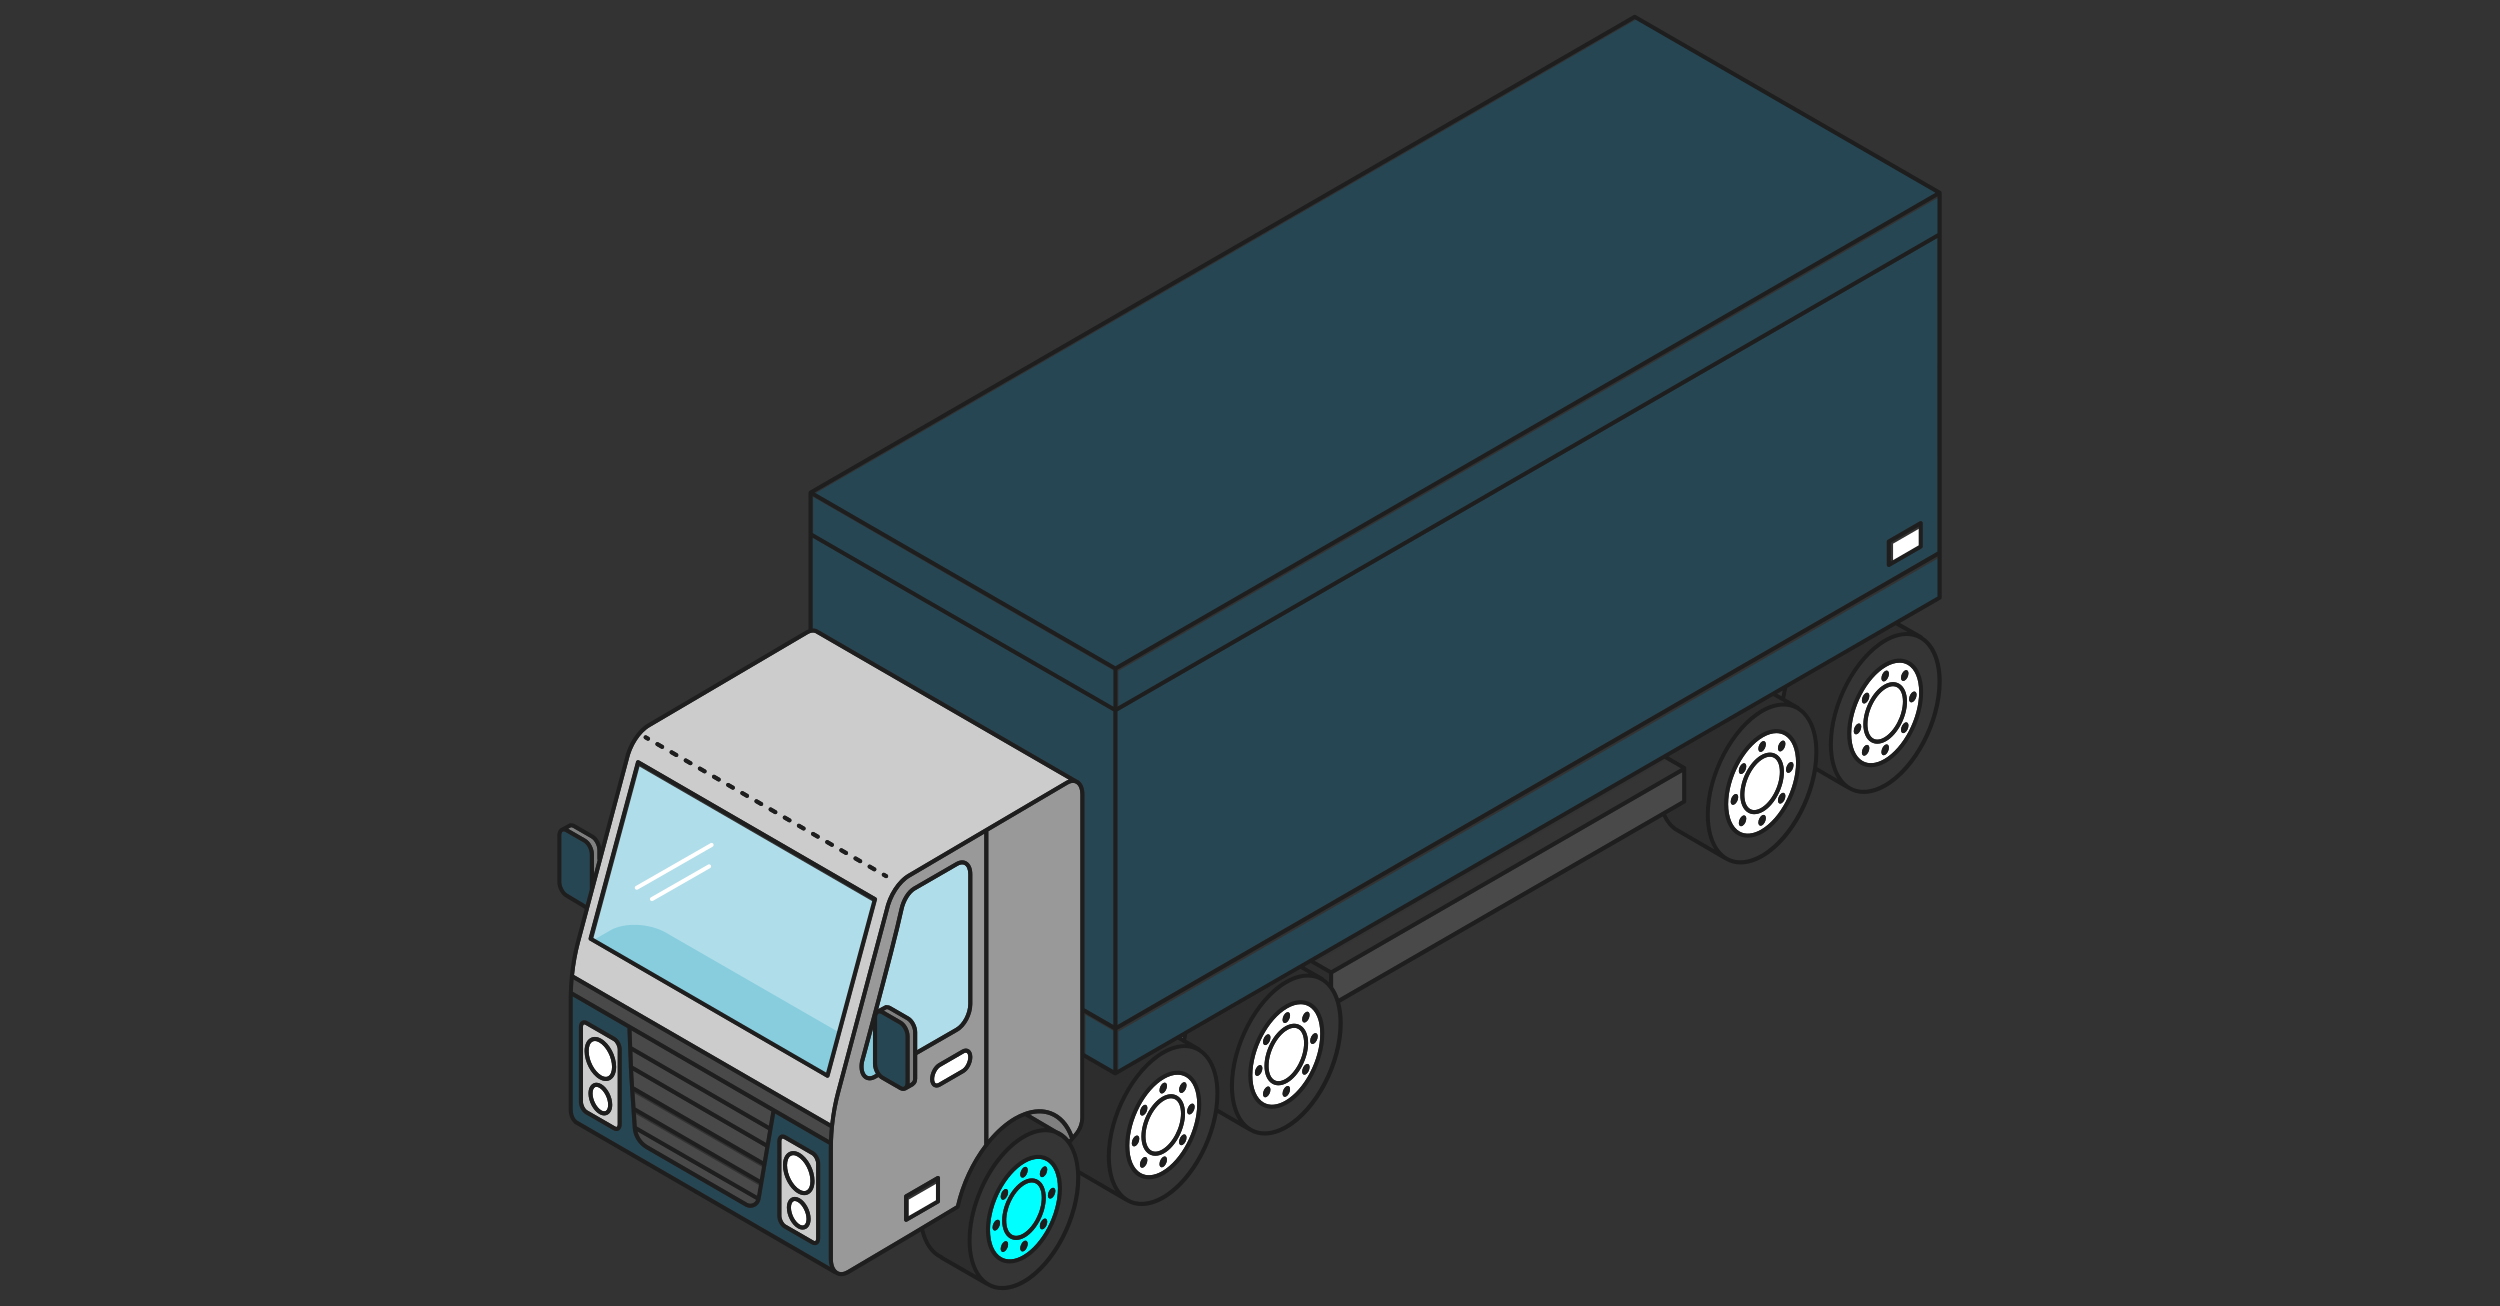 <?xml version="1.0" encoding="UTF-8" standalone="no"?>
<!-- Created with Inkscape (http://www.inkscape.org/) -->

<svg
   width="98mm"
   height="51.2mm"
   viewBox="0 0 98 51.2"
   version="1.1"
   id="svg1"
   sodipodi:docname="system1.svg"
   inkscape:version="1.3 (0e150ed6c4, 2023-07-21)"
   inkscape:export-filename="system1.png"
   inkscape:export-xdpi="254"
   inkscape:export-ydpi="254"
   xmlns:inkscape="http://www.inkscape.org/namespaces/inkscape"
   xmlns:sodipodi="http://sodipodi.sourceforge.net/DTD/sodipodi-0.dtd"
   xmlns="http://www.w3.org/2000/svg"
   xmlns:svg="http://www.w3.org/2000/svg">
  <rect x="0" y="0" width="98" height="51.2" fill="#333333" stroke="none"/>
  <sodipodi:namedview
     id="namedview1"
     pagecolor="#ffffff"
     bordercolor="#666666"
     borderopacity="1.0"
     inkscape:showpageshadow="2"
     inkscape:pageopacity="0.0"
     inkscape:pagecheckerboard="0"
     inkscape:deskcolor="#d1d1d1"
     inkscape:document-units="mm"
     inkscape:zoom="19.901075"
     inkscape:cx="21.832991"
     inkscape:cy="114.54155"
     inkscape:window-width="3840"
     inkscape:window-height="2066"
     inkscape:window-x="-11"
     inkscape:window-y="-11"
     inkscape:window-maximized="1"
     inkscape:current-layer="layer1" />
  <defs
     id="defs1" />
  <g
     inkscape:label="Capa 1"
     inkscape:groupmode="layer"
     id="layer1"
     transform="translate(-66.842,-79.863)">
    <g
       id="g1"
       transform="matrix(1.523,0,0,1.523,-13.112,-41.189)">
      <path
         style="fill:#ffffff;stroke-width:0.265"
         d="m 85.913,105.964 c -0.031,-0.018 -0.066,-0.027 -0.105,-0.027 -0.054,0 -0.114,0.018 -0.176,0.054 -0.266,0.154 -0.483,0.57 -0.483,0.927 0,0.178 0.054,0.311 0.15,0.366 0.075,0.044 0.175,0.034 0.281,-0.027 0.266,-0.154 0.483,-0.57 0.483,-0.927 0,-0.178 -0.054,-0.311 -0.15,-0.366 z"
         id="path169" />
      <path
         style="fill:#ffffff;stroke-width:0.265"
         d="m 77.38,106.582 c -0.007,-0.004 -0.015,-0.006 -0.023,-0.006 -0.019,0 -0.037,0.009 -0.049,0.016 l -0.602,0.348 c -0.089,0.051 -0.164,0.197 -0.164,0.318 0,0.053 0.015,0.094 0.04,0.108 0.024,0.013 0.055,-2.7e-4 0.072,-0.01 l 0.602,-0.348 c 0.089,-0.051 0.164,-0.197 0.164,-0.318 2.64e-4,-0.053 -0.015,-0.094 -0.039,-0.108 z"
         id="path170" />
      <path
         style="fill:#2d2d2d;stroke-width:0.265"
         d="m 77.642,110.22 c 0.265,-0.68 0.708,-1.25 1.185,-1.526 0.199,-0.115 0.392,-0.172 0.571,-0.174 l -0.519,-0.305 c -0.072,0.028 -0.146,0.063 -0.221,0.106 -0.659,0.38 -1.244,1.279 -1.456,2.237 0,0 0,0 -2.64e-4,2.6e-4 -0.002,0.011 -0.009,0.02 -0.017,0.028 -0.001,7.9e-4 -0.002,0.002 -0.003,0.003 -0.002,0.001 -0.002,0.003 -0.004,0.004 l -0.889,0.532 c 0.075,0.332 0.24,0.571 0.469,0.674 0.01,0.004 0.017,0.012 0.022,0.021 l 0.845,0.486 c -0.143,-0.223 -0.222,-0.529 -0.222,-0.893 0,-0.378 0.083,-0.79 0.239,-1.192 z"
         id="path171" />
      <path
         style="fill:#264653;fill-opacity:1;stroke-width:0.265"
         d="m 73.831,109.034 c 0,-0.03 0.002,-0.061 0.003,-0.091 l -1.384,-0.8 -0.303,1.785 c 0,0 0,2.7e-4 0,2.7e-4 l -0.072,0.421 c -0.015,0.086 -0.07,0.159 -0.149,0.196 -0.036,0.017 -0.074,0.025 -0.113,0.025 -0.046,0 -0.092,-0.012 -0.133,-0.036 l -2.554,-1.477 c -0.199,-0.115 -0.327,-0.321 -0.342,-0.55 l -0.084,-1.267 c -0.003,-0.048 -0.008,-0.148 -0.013,-0.272 -0.007,-0.013 -0.007,-0.028 -0.002,-0.042 -0.015,-0.351 -0.033,-0.858 -0.037,-0.983 l -1.408,-0.815 c 0,0.012 -0.001,0.024 -0.001,0.035 v 2.853 c 0,0.14 0.04,0.25 0.11,0.303 0.002,0.002 0.003,0.004 0.005,0.005 l 6.511,3.766 c -0.02,-0.06 -0.033,-0.128 -0.033,-0.205 v -2.853 z m -5.33,-0.618 c 0,0.074 -0.028,0.132 -0.075,0.16 -0.019,0.011 -0.04,0.016 -0.062,0.016 -0.027,0 -0.055,-0.008 -0.082,-0.024 l -0.716,-0.413 c -0.094,-0.054 -0.168,-0.193 -0.168,-0.316 v -1.92 c 0,-0.074 0.028,-0.132 0.075,-0.16 0.042,-0.024 0.095,-0.022 0.145,0.007 l 0.716,0.413 c 0.094,0.054 0.168,0.193 0.168,0.316 z m 5.107,2.939 c 0,0.074 -0.028,0.132 -0.075,0.16 -0.019,0.011 -0.04,0.016 -0.062,0.016 -0.027,0 -0.055,-0.008 -0.082,-0.024 l -0.716,-0.413 v 0 c -0.094,-0.054 -0.168,-0.193 -0.168,-0.316 v -1.92 c 0,-0.074 0.028,-0.132 0.075,-0.16 0.042,-0.024 0.095,-0.021 0.145,0.007 l 0.716,0.413 c 0.094,0.054 0.168,0.193 0.168,0.316 v 1.919 z"
         id="path172" />
      <path
         style="fill:#264653;fill-opacity:1;stroke-width:0.265"
         d="m 75.647,105.849 -0.468,-0.27 c -0.015,-0.008 -0.042,-0.02 -0.064,-0.011 l -0.008,0.004 c -0.021,0.015 -0.035,0.053 -0.035,0.101 v 1.191 c 0,0.085 0.038,0.182 0.092,0.248 0,0 2.65e-4,0 2.65e-4,2.6e-4 0,0 0,0 0,0 0.02,0.025 0.043,0.046 0.066,0.06 l 0.468,0.27 c 0.015,0.009 0.043,0.021 0.065,0.01 l 0.005,-0.003 c 0.022,-0.015 0.036,-0.053 0.036,-0.102 v -1.191 c 0,-0.117 -0.073,-0.259 -0.159,-0.308 z"
         id="path173" />
      <polygon
         style="fill:#ffffff"
         points="43.566,126.592 46.275,125.028 46.275,123.206 43.566,124.77 "
         id="polygon173"
         transform="matrix(0.265,0,0,0.265,64.344,77.294)" />
      <polygon
         style="fill:#afdde9"
         points="12.901,99.484 35.593,112.61 40.102,95.838 17.41,82.712 "
         id="polygon174"
         transform="matrix(0.265,0,0,0.265,64.344,77.294)" />
      <path
         style="fill:#afdde9;stroke-width:0.265"
         d="m 75.323,105.356 c 0.033,-8e-4 0.068,0.006 0.103,0.026 l 0.468,0.27 c 0.118,0.068 0.211,0.243 0.211,0.398 v 0.46 l 0.994,-0.572 c 0.177,-0.102 0.321,-0.379 0.321,-0.617 v -3.339 c 0,-0.115 -0.034,-0.201 -0.094,-0.235 -0.059,-0.034 -0.128,-0.009 -0.175,0.018 l -1.09,0.629 c -0.138,0.079 -0.263,0.283 -0.311,0.507 -0.115,0.536 -0.406,1.649 -0.647,2.553 l 0.178,-0.096 c 0.012,-0.007 0.027,-0.008 0.041,-0.003 z"
         id="path174" />
      <path
         style="fill:#cccccc;stroke-width:0.265"
         d="m 75.268,102.902 c 0.084,-0.395 0.328,-0.77 0.605,-0.931 l 4.062,-2.389 c 0.025,-0.014 0.049,-0.025 0.074,-0.033 l -6.524,-3.773 c -0.002,-0.001 -0.003,-0.003 -0.005,-0.004 -0.003,-5.29e-4 -0.006,0 -0.009,-0.001 -0.051,-0.017 -0.113,-0.005 -0.179,0.033 L 69.229,98.192 c -0.254,0.147 -0.477,0.494 -0.556,0.865 l -1.248,4.685 c -0.073,0.274 -0.122,0.554 -0.152,0.836 l 6.597,3.816 c 0.031,-0.273 0.08,-0.543 0.151,-0.809 z m -0.068,-0.93 c 0.015,-0.025 0.046,-0.034 0.071,-0.019 l 0.06,0.035 c 0.025,0.014 0.034,0.046 0.019,0.071 -0.009,0.017 -0.027,0.026 -0.045,0.026 -0.009,0 -0.018,-0.002 -0.026,-0.007 l -0.06,-0.035 c -0.025,-0.015 -0.034,-0.047 -0.019,-0.072 z m -0.364,-0.21 c 0.015,-0.025 0.046,-0.034 0.071,-0.019 l 0.121,0.07 c 0.025,0.014 0.034,0.046 0.019,0.071 -0.009,0.017 -0.027,0.026 -0.045,0.026 -0.009,0 -0.018,-0.002 -0.026,-0.007 l -0.121,-0.07 c -0.025,-0.015 -0.034,-0.047 -0.019,-0.072 z m -0.364,-0.21 c 0.014,-0.025 0.046,-0.034 0.071,-0.019 l 0.121,0.07 c 0.025,0.015 0.034,0.046 0.019,0.071 -0.01,0.017 -0.027,0.026 -0.045,0.026 -0.009,0 -0.018,-0.002 -0.026,-0.007 l -0.121,-0.07 c -0.025,-0.015 -0.034,-0.047 -0.019,-0.072 z M 74.108,101.341 c 0.015,-0.025 0.046,-0.034 0.071,-0.019 l 0.121,0.07 c 0.025,0.015 0.034,0.046 0.019,0.071 -0.009,0.017 -0.027,0.026 -0.045,0.026 -0.009,0 -0.018,-0.002 -0.026,-0.007 l -0.121,-0.07 c -0.025,-0.015 -0.034,-0.047 -0.019,-0.072 z m -0.364,-0.21 c 0.014,-0.025 0.046,-0.034 0.071,-0.019 l 0.121,0.07 c 0.025,0.015 0.034,0.046 0.019,0.071 -0.009,0.017 -0.027,0.026 -0.045,0.026 -0.009,0 -0.018,-0.002 -0.026,-0.007 l -0.121,-0.07 c -0.025,-0.015 -0.034,-0.047 -0.019,-0.071 z m -0.364,-0.21 c 0.014,-0.025 0.046,-0.034 0.071,-0.019 l 0.121,0.07 c 0.025,0.015 0.034,0.046 0.019,0.071 -0.009,0.017 -0.027,0.026 -0.045,0.026 -0.009,0 -0.018,-0.002 -0.026,-0.007 l -0.121,-0.07 c -0.025,-0.015 -0.034,-0.047 -0.019,-0.072 z m -0.364,-0.21 c 0.014,-0.025 0.046,-0.034 0.071,-0.019 l 0.121,0.07 c 0.025,0.015 0.034,0.046 0.019,0.071 -0.01,0.017 -0.027,0.026 -0.045,0.026 -0.009,0 -0.018,-0.002 -0.026,-0.007 l -0.121,-0.07 c -0.025,-0.015 -0.034,-0.047 -0.019,-0.072 z m -0.364,-0.21 c 0.015,-0.025 0.046,-0.034 0.071,-0.019 l 0.121,0.07 c 0.025,0.015 0.034,0.046 0.019,0.071 -0.009,0.017 -0.027,0.026 -0.045,0.026 -0.009,0 -0.018,-0.002 -0.026,-0.007 l -0.121,-0.07 c -0.025,-0.015 -0.033,-0.047 -0.019,-0.072 z m -0.364,-0.21 c 0.014,-0.025 0.046,-0.034 0.071,-0.019 l 0.121,0.07 c 0.025,0.014 0.034,0.046 0.019,0.071 -0.009,0.017 -0.027,0.026 -0.045,0.026 -0.009,0 -0.018,-0.002 -0.026,-0.007 l -0.121,-0.07 c -0.025,-0.015 -0.034,-0.047 -0.019,-0.071 z m -0.364,-0.21 c 0.014,-0.025 0.046,-0.034 0.071,-0.019 l 0.121,0.07 c 0.025,0.014 0.034,0.046 0.019,0.071 -0.01,0.017 -0.027,0.026 -0.045,0.026 -0.009,0 -0.018,-0.002 -0.026,-0.007 l -0.121,-0.07 c -0.025,-0.015 -0.034,-0.047 -0.019,-0.071 z m -0.364,-0.21 c 0.014,-0.025 0.046,-0.034 0.071,-0.019 l 0.121,0.07 c 0.025,0.015 0.034,0.046 0.019,0.071 -0.009,0.017 -0.027,0.026 -0.045,0.026 -0.009,0 -0.018,-0.002 -0.026,-0.007 l -0.121,-0.07 c -0.025,-0.015 -0.034,-0.047 -0.019,-0.072 z m -0.364,-0.21 c 0.014,-0.025 0.046,-0.034 0.071,-0.019 l 0.121,0.07 c 0.025,0.015 0.034,0.046 0.019,0.071 -0.01,0.017 -0.027,0.026 -0.045,0.026 -0.009,0 -0.018,-0.002 -0.026,-0.007 l -0.121,-0.07 c -0.025,-0.015 -0.034,-0.047 -0.019,-0.072 z m -0.364,-0.21 c 0.014,-0.025 0.046,-0.034 0.071,-0.019 l 0.121,0.07 c 0.025,0.014 0.034,0.046 0.019,0.071 -0.009,0.017 -0.027,0.026 -0.045,0.026 -0.009,0 -0.018,-0.002 -0.026,-0.007 l -0.121,-0.07 c -0.025,-0.014 -0.034,-0.046 -0.019,-0.071 z m -0.364,-0.21 c 0.015,-0.025 0.046,-0.034 0.071,-0.019 l 0.121,0.07 c 0.025,0.014 0.034,0.046 0.019,0.071 -0.009,0.017 -0.027,0.026 -0.045,0.026 -0.009,0 -0.018,-0.002 -0.026,-0.007 l -0.121,-0.07 c -0.025,-0.015 -0.034,-0.047 -0.019,-0.071 z m -0.364,-0.21 c 0.014,-0.025 0.046,-0.034 0.071,-0.019 l 0.121,0.07 c 0.025,0.015 0.034,0.046 0.019,0.071 -0.009,0.017 -0.027,0.026 -0.045,0.026 -0.009,0 -0.018,-0.002 -0.026,-0.007 l -0.121,-0.07 c -0.025,-0.015 -0.034,-0.047 -0.019,-0.072 z m -0.364,-0.21 c 0.015,-0.025 0.046,-0.034 0.071,-0.019 l 0.121,0.07 c 0.025,0.014 0.034,0.046 0.019,0.071 -0.009,0.017 -0.027,0.026 -0.045,0.026 -0.009,0 -0.018,-0.002 -0.026,-0.007 l -0.121,-0.07 c -0.025,-0.015 -0.034,-0.047 -0.019,-0.071 z m -0.364,-0.21 c 0.014,-0.025 0.046,-0.034 0.071,-0.019 l 0.121,0.07 c 0.025,0.014 0.034,0.046 0.019,0.071 -0.009,0.017 -0.027,0.026 -0.045,0.026 -0.009,0 -0.018,-0.002 -0.026,-0.007 l -0.121,-0.07 c -0.025,-0.015 -0.034,-0.046 -0.019,-0.071 z m -0.303,-0.175 c 0.015,-0.025 0.046,-0.034 0.071,-0.019 l 0.06,0.035 c 0.025,0.015 0.034,0.046 0.019,0.071 -0.009,0.017 -0.027,0.026 -0.045,0.026 -0.009,0 -0.018,-0.002 -0.026,-0.007 l -0.06,-0.035 c -0.025,-0.015 -0.034,-0.047 -0.019,-0.072 z m 4.776,8.749 c -2.64e-4,0.001 -0.002,0.002 -0.002,0.003 -0.001,0.003 -0.002,0.007 -0.003,0.01 -0.002,0.004 -0.007,0.006 -0.01,0.01 -0.002,0.002 -0.004,0.005 -0.007,0.007 -0.009,0.006 -0.018,0.01 -0.028,0.01 0,0 -2.65e-4,0 -2.65e-4,0 0,0 0,0 0,0 v 0 c 0,0 0,0 0,0 -0.004,0 -0.009,-5.3e-4 -0.013,-0.002 -0.003,-8e-4 -0.005,-0.003 -0.008,-0.004 -0.002,-5.3e-4 -0.003,-2.7e-4 -0.004,-0.001 l -6.098,-3.527 c -0.001,-5.3e-4 -0.002,-0.002 -0.003,-0.002 -0.003,-0.002 -0.005,-0.005 -0.008,-0.007 -0.002,-0.002 -0.004,-0.004 -0.006,-0.007 -0.002,-0.003 -0.003,-0.006 -0.004,-0.009 -0.001,-0.003 -0.003,-0.006 -0.003,-0.009 -7.94e-4,-0.003 -5.3e-4,-0.006 -7.94e-4,-0.01 0,-0.003 0,-0.007 7.94e-4,-0.011 2.64e-4,-10e-4 0,-0.002 2.64e-4,-0.004 l 1.221,-4.542 c 5.29e-4,-0.002 0.002,-0.004 0.003,-0.006 7.93e-4,-0.002 0.001,-0.005 0.002,-0.007 7.94e-4,-0.001 0.002,-0.002 0.003,-0.003 0.002,-0.003 0.004,-0.005 0.006,-0.007 0.003,-0.003 0.005,-0.005 0.009,-0.007 0.002,-0.001 0.004,-0.002 0.007,-0.003 0.004,-0.002 0.007,-0.003 0.011,-0.004 0.003,-5.29e-4 0.005,-5.29e-4 0.008,-5.29e-4 0.004,-2.65e-4 0.008,0 0.011,7.93e-4 0.001,2.65e-4 0.002,0 0.003,2.65e-4 0.002,5.29e-4 0.004,0.002 0.006,0.003 0.002,7.94e-4 0.004,0.001 0.007,0.002 l 6.098,3.527 c 0.001,5.3e-4 0.002,0.002 0.003,0.002 0.003,0.002 0.006,0.005 0.008,0.007 0.002,0.002 0.004,0.004 0.006,0.007 0.002,0.003 0.003,0.006 0.004,0.009 0.001,0.003 0.003,0.006 0.003,0.009 5.3e-4,0.003 5.3e-4,0.006 5.3e-4,0.01 0,0.003 0,0.007 -5.3e-4,0.011 -2.64e-4,10e-4 0,0.002 -2.64e-4,0.004 z"
         id="path175" />
      <path
         style="fill:#87cdde;stroke-width:0.265"
         d="m 74.967,105.964 c -0.134,0.499 -0.231,0.852 -0.233,0.862 -0.026,0.155 0.002,0.285 0.076,0.337 0.06,0.042 0.133,0.016 0.183,-0.013 l 0.05,-0.029 c -0.047,-0.077 -0.076,-0.17 -0.076,-0.257 v -0.9 z"
         id="path176" />
      <path
         style="fill:#808080;stroke-width:0.265"
         d="m 75.842,105.742 -0.468,-0.27 c -0.021,-0.012 -0.04,-0.017 -0.056,-0.014 l -0.072,0.039 0.453,0.262 c 0.118,0.068 0.211,0.243 0.211,0.398 v 1.191 c 0,0.008 -0.002,0.016 -0.002,0.024 l 0.034,-0.019 c 0.041,-0.03 0.059,-0.051 0.059,-0.111 v -1.191 c 0,-0.117 -0.073,-0.258 -0.159,-0.308 z"
         id="path177" />
      <path
         style="fill:#999999;stroke-width:0.265"
         d="m 77.833,108.944 v -8.004 l -1.907,1.122 c -0.254,0.147 -0.477,0.494 -0.556,0.864 l -1.248,4.685 c -0.124,0.464 -0.186,0.942 -0.186,1.422 v 2.853 c 0,0.153 0.047,0.268 0.128,0.315 0.065,0.038 0.148,0.029 0.239,-0.024 l 1.593,-0.942 0.304,-0.182 c 0,0 0,0 2.65e-4,0 l 0.906,-0.542 c 0.131,-0.576 0.394,-1.13 0.727,-1.568 z m -2.186,-1.412 -0.468,-0.27 c -0.025,-0.015 -0.049,-0.035 -0.071,-0.057 l -0.062,0.036 c -0.057,0.033 -0.112,0.049 -0.164,0.049 -0.047,0 -0.092,-0.014 -0.131,-0.041 -0.109,-0.076 -0.153,-0.243 -0.118,-0.445 0.009,-0.034 0.805,-2.946 1.016,-3.923 0.055,-0.255 0.197,-0.481 0.361,-0.576 l 1.09,-0.629 c 0.1,-0.058 0.199,-0.065 0.279,-0.018 0.093,0.054 0.146,0.172 0.146,0.326 v 3.339 c 0,0.276 -0.164,0.587 -0.373,0.708 l -1.046,0.602 v 0.61 c 0,0.096 -0.036,0.143 -0.081,0.179 -0.004,0.006 -0.009,0.011 -0.016,0.015 l -0.008,0.005 c -0.001,7.9e-4 -0.002,0.002 -0.003,0.002 -7.94e-4,5.3e-4 -0.002,2.7e-4 -0.003,7.9e-4 l -0.17,0.096 c -0.001,8e-4 -0.002,0.002 -0.004,0.003 -0.002,0.001 -0.004,0.002 -0.006,0.002 l -0.003,0.002 c -0.001,5.3e-4 -0.002,2.6e-4 -0.003,0.001 -0.019,0.009 -0.039,0.014 -0.061,0.014 -0.032,0 -0.065,-0.01 -0.099,-0.029 z m 1.046,2.872 c 0,0.018 -0.01,0.036 -0.026,0.045 l -0.821,0.474 c -0.008,0.005 -0.017,0.007 -0.026,0.007 -0.009,0 -0.018,-0.002 -0.026,-0.007 -0.016,-0.009 -0.026,-0.027 -0.026,-0.045 v -0.603 c 0,-0.018 0.01,-0.036 0.026,-0.045 l 0.821,-0.474 c 0.016,-0.009 0.036,-0.009 0.052,0 0.016,0.009 0.026,0.027 0.026,0.045 v 0.603 z m -0.088,-2.929 c -0.027,0 -0.052,-0.007 -0.075,-0.02 -0.058,-0.034 -0.092,-0.106 -0.092,-0.199 0,-0.159 0.095,-0.338 0.216,-0.408 l 0.602,-0.348 c 0.062,-0.036 0.125,-0.04 0.176,-0.01 0.058,0.034 0.092,0.106 0.092,0.199 0,0.159 -0.095,0.338 -0.216,0.408 l -0.602,0.348 c -0.034,0.02 -0.069,0.03 -0.101,0.03 z"
         id="path178" />
      <path
         style="fill:#2d2d2d;stroke-width:0.265"
         d="m 85.58,104.714 c 0.208,-0.12 0.412,-0.177 0.6,-0.173 l -0.21,-0.119 -2.908,1.679 c -0.011,0.049 -0.019,0.098 -0.027,0.147 l 0.35,0.199 c 0.011,0.006 0.018,0.016 0.022,0.027 0.306,0.196 0.482,0.613 0.482,1.156 0,0.128 -0.01,0.259 -0.028,0.391 l 0.515,0.3 c -0.142,-0.222 -0.22,-0.528 -0.22,-0.89 0,-1.044 0.639,-2.263 1.425,-2.717 z"
         id="path179" />
      <path
         style="fill:#353535;stroke-width:0.265"
         d="m 83.326,106.545 c -0.1,-0.058 -0.212,-0.086 -0.333,-0.086 -0.165,0 -0.345,0.054 -0.53,0.16 -0.757,0.437 -1.372,1.615 -1.372,2.627 0,0.522 0.167,0.918 0.457,1.086 0.237,0.137 0.543,0.111 0.863,-0.074 0.757,-0.437 1.372,-1.615 1.372,-2.627 2.64e-4,-0.522 -0.166,-0.918 -0.457,-1.086 z m -0.863,3.174 c -0.136,0.078 -0.27,0.118 -0.394,0.118 -0.095,0 -0.184,-0.023 -0.264,-0.069 -0.22,-0.127 -0.346,-0.417 -0.346,-0.795 0,-0.698 0.427,-1.512 0.953,-1.815 0.239,-0.138 0.473,-0.156 0.658,-0.049 0.22,0.127 0.346,0.417 0.346,0.794 0,0.698 -0.427,1.512 -0.953,1.815 z"
         id="path180" />
      <path
         style="fill:#00ffff;stroke-width:0.265"
         d="m 79.434,109.366 c -0.064,-0.036 -0.135,-0.055 -0.212,-0.055 -0.106,0 -0.223,0.035 -0.342,0.104 -0.496,0.287 -0.9,1.06 -0.9,1.725 0,0.339 0.107,0.596 0.294,0.704 0.152,0.087 0.348,0.07 0.554,-0.049 0.496,-0.287 0.9,-1.06 0.9,-1.725 5.29e-4,-0.339 -0.107,-0.596 -0.294,-0.704 z m -0.58,0.161 c 0.053,-0.03 0.096,0.002 0.096,0.072 0,0.07 -0.043,0.152 -0.096,0.183 -0.053,0.03 -0.096,-0.002 -0.096,-0.072 0,-0.07 0.043,-0.152 0.096,-0.183 z m -0.572,0.646 c 0.037,-0.071 0.098,-0.106 0.135,-0.078 0.037,0.028 0.037,0.109 0,0.18 -0.037,0.071 -0.098,0.106 -0.135,0.078 -0.037,-0.028 -0.037,-0.109 0,-0.18 z m -0.141,0.971 c -0.053,0.03 -0.096,-0.002 -0.096,-0.072 0,-0.07 0.043,-0.152 0.096,-0.183 0.053,-0.03 0.096,0.002 0.096,0.072 -2.64e-4,0.07 -0.043,0.152 -0.096,0.183 z m 0.276,0.475 c -0.037,0.071 -0.098,0.106 -0.135,0.078 -0.037,-0.028 -0.037,-0.109 0,-0.18 0.037,-0.071 0.098,-0.106 0.135,-0.078 0.038,0.028 0.037,0.109 0,0.18 z m 0.436,0.064 c -0.053,0.03 -0.096,-0.002 -0.096,-0.072 0,-0.07 0.043,-0.152 0.096,-0.183 0.053,-0.03 0.096,0.002 0.096,0.072 0,0.07 -0.043,0.152 -0.096,0.183 z m 0.026,-0.353 c -0.078,0.045 -0.156,0.068 -0.228,0.068 -0.056,0 -0.109,-0.014 -0.157,-0.041 -0.128,-0.074 -0.202,-0.241 -0.202,-0.457 0,-0.391 0.24,-0.847 0.535,-1.018 0.139,-0.08 0.276,-0.09 0.385,-0.027 0.128,0.074 0.202,0.241 0.202,0.457 -2.64e-4,0.391 -0.24,0.848 -0.535,1.018 z m 0.545,-0.292 c -0.037,0.071 -0.098,0.106 -0.135,0.078 -0.037,-0.028 -0.037,-0.109 0,-0.18 0.037,-0.071 0.098,-0.106 0.135,-0.078 0.037,0.028 0.037,0.109 0,0.18 z m 0,-1.344 c -0.037,0.071 -0.098,0.106 -0.135,0.078 -0.037,-0.028 -0.037,-0.109 0,-0.18 0.037,-0.071 0.098,-0.106 0.135,-0.078 0.037,0.028 0.037,0.109 0,0.18 z m 0.141,0.373 c 0.053,-0.03 0.096,0.002 0.096,0.072 0,0.07 -0.043,0.152 -0.096,0.183 -0.053,0.03 -0.096,-0.002 -0.096,-0.072 0,-0.07 0.043,-0.152 0.096,-0.183 z"
         id="path181" />
      <path
         style="fill:#2d2d2d;stroke-width:0.265"
         d="m 86.075,104.361 0.478,0.271 c 0.011,0.006 0.018,0.016 0.022,0.027 0.047,0.03 0.09,0.066 0.131,0.106 v -0.222 l -0.474,-0.274 z"
         id="path182" />
      <path
         style="fill:#ffffff;stroke-width:0.265"
         d="m 83.018,107.199 c -0.064,-0.037 -0.135,-0.055 -0.212,-0.055 -0.106,0 -0.223,0.035 -0.342,0.104 -0.496,0.287 -0.9,1.06 -0.9,1.725 0,0.339 0.107,0.596 0.294,0.704 0.151,0.088 0.348,0.07 0.554,-0.049 0.496,-0.287 0.9,-1.06 0.9,-1.725 0,-0.339 -0.107,-0.596 -0.294,-0.704 z m -0.58,0.161 c 0.053,-0.03 0.096,0.002 0.096,0.072 0,0.07 -0.043,0.152 -0.096,0.183 -0.053,0.03 -0.096,-0.002 -0.096,-0.072 0,-0.07 0.043,-0.152 0.096,-0.183 z m -0.572,0.646 c 0.037,-0.071 0.098,-0.106 0.135,-0.078 0.037,0.028 0.037,0.109 0,0.18 -0.037,0.071 -0.098,0.106 -0.135,0.078 -0.037,-0.028 -0.037,-0.109 0,-0.18 z m -0.141,0.971 c -0.053,0.03 -0.096,-0.002 -0.096,-0.072 0,-0.07 0.043,-0.152 0.096,-0.183 0.053,-0.03 0.096,0.002 0.096,0.072 0,0.07 -0.043,0.152 -0.096,0.183 z m 0.276,0.475 c -0.037,0.071 -0.098,0.106 -0.135,0.078 -0.037,-0.028 -0.037,-0.109 0,-0.18 0.037,-0.071 0.098,-0.106 0.135,-0.078 0.037,0.028 0.037,0.109 0,0.18 z m 0.436,0.064 c -0.053,0.03 -0.096,-0.002 -0.096,-0.072 0,-0.07 0.043,-0.152 0.096,-0.183 0.053,-0.03 0.096,0.002 0.096,0.072 -2.65e-4,0.07 -0.043,0.152 -0.096,0.183 z m 0.026,-0.353 c -0.078,0.045 -0.156,0.068 -0.228,0.068 -0.056,0 -0.109,-0.014 -0.157,-0.041 -0.128,-0.074 -0.202,-0.241 -0.202,-0.457 0,-0.391 0.24,-0.847 0.535,-1.018 0.139,-0.08 0.276,-0.09 0.385,-0.027 0.128,0.074 0.202,0.241 0.202,0.457 2.65e-4,0.391 -0.24,0.848 -0.535,1.018 z m 0.546,-0.292 c -0.037,0.071 -0.098,0.106 -0.135,0.078 -0.037,-0.028 -0.037,-0.109 0,-0.18 0.037,-0.071 0.098,-0.106 0.135,-0.078 0.037,0.028 0.037,0.109 0,0.18 z m 0,-1.343 c -0.037,0.071 -0.098,0.106 -0.135,0.078 -0.037,-0.028 -0.037,-0.109 0,-0.18 0.037,-0.071 0.098,-0.106 0.135,-0.078 0.037,0.028 0.037,0.109 0,0.18 z m 0.141,0.373 c 0.053,-0.03 0.096,0.002 0.096,0.072 0,0.07 -0.043,0.152 -0.096,0.183 -0.053,0.03 -0.096,-0.002 -0.096,-0.072 2.64e-4,-0.07 0.043,-0.152 0.096,-0.183 z"
         id="path183" />
      <polygon
         style="fill:#353535"
         points="118.744,83.013 117.148,82.086 83.121,101.729 84.715,102.649 "
         id="polygon183"
         transform="matrix(0.265,0,0,0.265,64.344,77.294)" />
      <path
         style="fill:#353535;stroke-width:0.265"
         d="m 79.832,108.775 -0.177,-0.104 c -0.077,-0.03 -0.16,-0.045 -0.247,-0.045 -0.164,0 -0.343,0.053 -0.528,0.16 -0.457,0.264 -0.884,0.815 -1.14,1.473 -0.152,0.39 -0.232,0.789 -0.232,1.154 0,0.522 0.167,0.918 0.457,1.086 0.237,0.137 0.543,0.111 0.863,-0.074 0.757,-0.437 1.372,-1.615 1.372,-2.627 0,-0.362 -0.079,-0.665 -0.229,-0.874 -0.042,-0.058 -0.088,-0.107 -0.139,-0.148 z m -0.952,3.11 c -0.136,0.078 -0.27,0.118 -0.394,0.118 -0.095,0 -0.184,-0.023 -0.264,-0.069 -0.22,-0.127 -0.346,-0.417 -0.346,-0.794 0,-0.698 0.427,-1.512 0.953,-1.815 0.239,-0.138 0.473,-0.156 0.659,-0.049 0.22,0.127 0.346,0.416 0.346,0.794 -2.64e-4,0.697 -0.428,1.512 -0.953,1.815 z"
         id="path184" />
      <path
         style="fill:#2d2d2d;stroke-width:0.265"
         d="m 82.412,106.528 c 0.208,-0.12 0.412,-0.177 0.6,-0.173 l -0.039,-0.022 c -0.002,0 -0.004,-2.6e-4 -0.006,-5.3e-4 -0.015,-0.002 -0.028,-0.011 -0.035,-0.023 l -0.117,-0.067 -1.582,0.913 c -7.94e-4,5.3e-4 -0.002,2.7e-4 -0.002,5.3e-4 -0.007,0.004 -0.015,0.006 -0.024,0.006 -0.009,0 -0.016,-0.003 -0.024,-0.006 -7.93e-4,-2.6e-4 -0.002,-2.6e-4 -0.002,-5.3e-4 L 80.411,106.711 v 1.523 c 0,0.179 -0.065,0.352 -0.182,0.487 -0.008,0.009 -0.022,0.026 -0.039,0.047 -0.044,0.054 -0.081,0.1 -0.11,0.13 0.12,0.184 0.193,0.425 0.216,0.706 l 0.911,0.53 c -0.142,-0.222 -0.22,-0.528 -0.22,-0.89 -5.29e-4,-1.044 0.638,-2.263 1.424,-2.717 z"
         id="path185" />
      <path
         style="fill:#ffffff;stroke-width:0.265"
         d="m 82.943,106.17 -0.023,0.013 0.019,0.011 c 0.002,-0.008 0.003,-0.016 0.004,-0.024 z"
         id="path186" />
      <path
         style="fill:#ffffff;stroke-width:0.265"
         d="m 82.745,107.778 c -0.031,-0.018 -0.066,-0.027 -0.105,-0.027 -0.054,0 -0.114,0.018 -0.176,0.054 -0.266,0.154 -0.483,0.57 -0.483,0.927 0,0.178 0.054,0.311 0.15,0.366 0.076,0.044 0.175,0.034 0.281,-0.027 0.266,-0.154 0.483,-0.57 0.483,-0.927 0,-0.178 -0.054,-0.311 -0.15,-0.366 z"
         id="path187" />
      <path
         style="fill:#00ffff;stroke-width:0.265"
         d="m 79.161,109.944 c -0.031,-0.018 -0.066,-0.027 -0.105,-0.027 -0.054,0 -0.114,0.018 -0.176,0.054 -0.266,0.154 -0.483,0.57 -0.483,0.927 0,0.178 0.054,0.311 0.15,0.366 0.076,0.044 0.175,0.034 0.281,-0.027 0.266,-0.153 0.483,-0.57 0.483,-0.927 0,-0.178 -0.054,-0.311 -0.15,-0.366 z"
         id="path188" />
      <path
         style="fill:#808080;stroke-width:0.265"
         d="m 67.785,101.474 v 0.513 l 0.098,-0.367 c -0.004,-0.008 -0.007,-0.016 -0.007,-0.025 v -0.227 c 0,-0.117 -0.073,-0.258 -0.159,-0.308 l -0.468,-0.27 c -0.021,-0.012 -0.04,-0.017 -0.056,-0.014 l -0.072,0.039 0.453,0.262 c 0.119,0.068 0.211,0.243 0.211,0.398 z"
         id="path189" />
      <path
         style="fill:#808080;stroke-width:0.265"
         d="m 79.522,108.187 c -0.154,-0.058 -0.327,-0.062 -0.51,-0.016 l 0.678,0.398 c 0.124,0.048 0.234,0.129 0.327,0.243 0.008,-0.009 0.015,-0.018 0.024,-0.028 -0.105,-0.302 -0.284,-0.509 -0.519,-0.598 z"
         id="path190" />
      <path
         style="fill:#cccccc;stroke-width:0.265"
         d="m 73.388,109.21 -0.716,-0.413 c -0.008,-0.004 -0.028,-0.014 -0.04,-0.007 -0.011,0.006 -0.023,0.028 -0.023,0.069 v 1.92 c 0,0.084 0.054,0.19 0.116,0.226 l 0.716,0.413 c 0.008,0.005 0.028,0.015 0.04,0.007 0.011,-0.006 0.023,-0.028 0.023,-0.069 v -1.92 c -2.65e-4,-0.085 -0.054,-0.191 -0.116,-0.226 z m -0.14,1.896 c -0.028,0.016 -0.059,0.024 -0.091,0.024 -0.04,0 -0.084,-0.012 -0.127,-0.037 -0.157,-0.09 -0.279,-0.323 -0.279,-0.529 0,-0.117 0.042,-0.208 0.114,-0.25 0.063,-0.036 0.14,-0.032 0.218,0.013 0.156,0.09 0.279,0.323 0.279,0.529 2.65e-4,0.117 -0.041,0.208 -0.114,0.25 z m 0.066,-0.894 c -0.036,0.021 -0.075,0.031 -0.117,0.031 -0.053,0 -0.11,-0.016 -0.167,-0.05 -0.213,-0.123 -0.38,-0.439 -0.38,-0.721 0,-0.156 0.054,-0.277 0.148,-0.331 0.081,-0.047 0.182,-0.04 0.284,0.018 0.213,0.123 0.379,0.439 0.379,0.721 2.64e-4,0.157 -0.054,0.277 -0.148,0.332 z"
         id="path191" />
      <path
         style="fill:#494949;stroke-width:0.265"
         d="m 73.859,108.506 c -0.002,-7.9e-4 -0.003,-2.6e-4 -0.004,-0.001 L 67.262,104.692 c -0.009,0.106 -0.015,0.212 -0.018,0.319 l 6.594,3.814 c 0.004,-0.106 0.011,-0.212 0.021,-0.318 z"
         id="path192" />
      <path
         style="fill:#999999;stroke-width:0.265"
         d="m 80.15,108.653 c 0.101,-0.116 0.156,-0.265 0.156,-0.419 v -8.307 c 0,-0.123 -0.035,-0.215 -0.094,-0.261 l -0.04,-0.024 c -0.052,-0.019 -0.114,-0.01 -0.183,0.03 l -2.051,1.206 v 7.934 c 0.205,-0.245 0.432,-0.447 0.669,-0.584 0.089,-0.051 0.177,-0.092 0.264,-0.123 2.65e-4,0 5.3e-4,-2.7e-4 7.94e-4,-2.7e-4 0.246,-0.088 0.48,-0.095 0.688,-0.017 0.249,0.094 0.441,0.302 0.559,0.603 0.013,-0.016 0.025,-0.031 0.032,-0.038 z"
         id="path193" />
      <polygon
         style="fill:#264653;fill-opacity:1"
         points="143.507,27.026 114.247,10.134 34.473,56.187 63.733,73.08 "
         id="polygon193"
         transform="matrix(0.265,0,0,0.265,64.344,77.294)" />
      <polygon
         style="fill:#264653;fill-opacity:1"
         points="60.722,110.728 63.535,112.352 63.535,108.444 60.722,106.819 "
         id="polygon194"
         transform="matrix(0.265,0,0,0.265,64.344,77.294)" />
      <polygon
         style="fill:#264653;fill-opacity:1"
         points="63.535,73.422 34.276,56.529 34.276,60.121 63.535,77.014 "
         id="polygon195"
         transform="matrix(0.265,0,0,0.265,64.344,77.294)" />
      <polygon
         style="fill:#494949"
         points="29.077,123.418 17.079,116.478 17.169,117.839 28.878,124.587 "
         id="polygon196"
         transform="matrix(0.265,0,0,0.265,64.344,77.294)" />
      <path
         style="fill:#264653;fill-opacity:1;stroke-width:0.265"
         d="m 73.517,95.678 c 0.007,7.93e-4 0.014,0.003 0.02,0.007 l 6.684,3.866 c 0.009,0.004 0.018,0.006 0.026,0.01 0.007,0.004 0.012,0.011 0.019,0.016 l 0.012,0.007 c 0.008,0.004 0.013,0.011 0.018,0.018 0.072,0.07 0.114,0.183 0.114,0.325 v 5.509 l 0.745,0.43 v -8.074 l -7.742,-4.47 v 2.338 c 0.031,-0.001 0.061,0.001 0.09,0.011 0.005,0.002 0.01,0.005 0.014,0.008 z"
         id="path196" />
      <path
         style="fill:#264653;fill-opacity:1;stroke-width:0.265"
         d="m 67.68,102.379 v -0.905 c 0,-0.117 -0.073,-0.258 -0.159,-0.308 l -0.468,-0.27 c -0.015,-0.008 -0.042,-0.02 -0.064,-0.011 l -0.008,0.004 c -0.022,0.015 -0.035,0.053 -0.035,0.101 v 1.191 c 0,0.117 0.073,0.258 0.159,0.308 l 0.47,0.283 z"
         id="path197" />
      <path
         style="fill:#ffffff;stroke-width:0.265"
         d="m 67.924,106.313 c -0.031,-0.018 -0.072,-0.036 -0.114,-0.036 -0.022,0 -0.044,0.005 -0.065,0.017 -0.061,0.035 -0.096,0.123 -0.096,0.241 0,0.243 0.147,0.526 0.327,0.63 0.048,0.028 0.119,0.054 0.179,0.018 0.061,-0.035 0.096,-0.123 0.096,-0.24 0,-0.243 -0.147,-0.526 -0.327,-0.63 z"
         id="path198" />
      <path
         style="fill:#494949;stroke-width:0.265"
         d="m 69.179,108.967 2.554,1.477 c 0.046,0.027 0.101,0.029 0.149,0.006 0.038,-0.018 0.066,-0.048 0.08,-0.085 l -3.056,-1.761 c 0.038,0.152 0.135,0.283 0.273,0.363 z"
         id="path199" />
      <path
         style="fill:#ffffff;stroke-width:0.265"
         d="m 67.924,107.48 c -0.021,-0.012 -0.048,-0.024 -0.074,-0.024 -0.013,0 -0.027,0.003 -0.039,0.01 -0.038,0.022 -0.061,0.082 -0.061,0.159 0,0.166 0.104,0.367 0.227,0.438 0.031,0.018 0.076,0.035 0.114,0.013 0.038,-0.022 0.061,-0.082 0.061,-0.159 -5.29e-4,-0.166 -0.104,-0.367 -0.227,-0.438 z"
         id="path200" />
      <path
         style="fill:#ffffff;stroke-width:0.265"
         d="m 73.03,109.252 c -0.031,-0.018 -0.072,-0.036 -0.114,-0.036 -0.022,0 -0.044,0.005 -0.065,0.017 -0.061,0.035 -0.096,0.123 -0.096,0.241 0,0.243 0.147,0.526 0.327,0.63 0.048,0.028 0.118,0.054 0.179,0.019 0.061,-0.035 0.096,-0.123 0.096,-0.241 -2.64e-4,-0.243 -0.147,-0.526 -0.328,-0.63 z"
         id="path201" />
      <path
         style="fill:#ffffff;stroke-width:0.265"
         d="m 73.03,110.418 c -0.021,-0.012 -0.048,-0.024 -0.074,-0.024 -0.013,0 -0.027,0.003 -0.039,0.01 -0.038,0.022 -0.061,0.082 -0.061,0.16 0,0.166 0.104,0.367 0.227,0.438 0.031,0.018 0.076,0.035 0.113,0.013 0.038,-0.022 0.061,-0.082 0.061,-0.159 0,-0.166 -0.104,-0.367 -0.227,-0.438 z"
         id="path202" />
      <path
         style="fill:#cccccc;stroke-width:0.265"
         d="m 68.282,106.272 -0.716,-0.413 c -0.006,-0.003 -0.019,-0.01 -0.03,-0.01 -0.004,0 -0.007,7.9e-4 -0.011,0.002 -0.011,0.006 -0.023,0.028 -0.023,0.069 v 1.92 c 0,0.085 0.054,0.19 0.115,0.225 l 0.716,0.413 c 0.008,0.005 0.028,0.015 0.04,0.007 0.011,-0.006 0.023,-0.028 0.023,-0.069 v -1.92 c 0,-0.084 -0.054,-0.19 -0.115,-0.225 z m -0.14,1.896 c -0.028,0.016 -0.059,0.024 -0.091,0.024 -0.04,0 -0.084,-0.012 -0.127,-0.038 -0.157,-0.09 -0.279,-0.323 -0.279,-0.529 0,-0.117 0.042,-0.208 0.114,-0.25 0.063,-0.036 0.14,-0.032 0.218,0.013 0.157,0.09 0.279,0.323 0.279,0.529 0,0.117 -0.041,0.208 -0.114,0.25 z m 0.066,-0.894 c -0.036,0.021 -0.075,0.031 -0.117,0.031 -0.053,0 -0.11,-0.017 -0.167,-0.05 -0.213,-0.123 -0.38,-0.439 -0.38,-0.721 0,-0.156 0.054,-0.277 0.148,-0.331 0.081,-0.047 0.182,-0.04 0.283,0.018 0.213,0.123 0.38,0.439 0.38,0.721 2.64e-4,0.156 -0.054,0.277 -0.148,0.331 z"
         id="path203" />
      <path
         style="fill:#494949;stroke-width:0.265"
         d="m 72.354,108.087 -3.599,-2.082 c 0.003,0.094 0.009,0.247 0.015,0.416 l 3.521,2.037 z"
         id="path204" />
      <polygon
         style="fill:#494949"
         points="29.379,121.643 16.944,114.45 17.047,116.003 29.148,123.002 "
         id="polygon204"
         transform="matrix(0.265,0,0,0.265,64.344,77.294)" />
      <path
         style="fill:#494949;stroke-width:0.265"
         d="m 72.198,109.01 -3.402,-1.968 c 0.004,0.087 0.007,0.155 0.009,0.192 l 0.014,0.217 3.317,1.919 z"
         id="path205" />
      <path
         style="fill:#494949;stroke-width:0.265"
         d="m 72.273,108.568 -3.497,-2.023 c 0.005,0.129 0.01,0.259 0.015,0.373 l 3.426,1.982 z"
         id="path206" />
      <path
         id="path207"
         style="fill:#264653;fill-opacity:1;stroke-width:0.265"
         d="M 102.366,85.607 81.259,97.791 v 8.074 L 102.367,93.681 Z m -0.431,7.287 c 0.009,0 0.018,0.003 0.026,0.007 0.016,0.009 0.026,0.027 0.026,0.045 v 0.603 c 0,0.019 -0.01,0.036 -0.026,0.045 l -0.821,0.474 c -0.008,0.005 -0.017,0.007 -0.026,0.007 -0.009,0 -0.018,-0.003 -0.026,-0.007 -0.016,-0.009 -0.026,-0.026 -0.026,-0.045 v -0.603 c 0,-0.019 0.01,-0.036 0.026,-0.045 l 0.821,-0.474 c 0.008,-0.005 0.017,-0.007 0.026,-0.007 z"
         sodipodi:nodetypes="cccccscssccscssccs" />
      <path
         style="fill:#494949;stroke-width:0.265"
         d="m 95.797,99.359 -8.986,5.185 v 0.347 c 0.06,0.085 0.109,0.183 0.147,0.293 l 8.839,-5.1 z"
         id="path208" />
      <path
         style="fill:#ffffff;stroke-width:0.265"
         d="m 101.046,96.642 c -0.496,0.287 -0.9,1.06 -0.9,1.725 0,0.339 0.107,0.596 0.294,0.704 0.151,0.087 0.348,0.07 0.554,-0.049 0.496,-0.287 0.9,-1.06 0.9,-1.725 0,-0.339 -0.107,-0.596 -0.294,-0.704 -0.064,-0.037 -0.135,-0.055 -0.212,-0.055 -0.106,0 -0.223,0.035 -0.342,0.104 z m -0.026,0.112 c 0.053,-0.03 0.096,0.002 0.096,0.072 0,0.07 -0.043,0.152 -0.096,0.183 -0.053,0.03 -0.096,-0.002 -0.096,-0.072 0,-0.07 0.043,-0.152 0.096,-0.183 z m -0.572,0.646 c 0.037,-0.071 0.098,-0.106 0.135,-0.078 0.037,0.028 0.037,0.109 0,0.18 -0.037,0.071 -0.098,0.106 -0.135,0.078 -0.037,-0.028 -0.037,-0.109 0,-0.18 z m -0.141,0.971 c -0.053,0.03 -0.096,-0.002 -0.096,-0.072 0,-0.071 0.043,-0.152 0.096,-0.183 0.053,-0.03 0.096,0.002 0.096,0.072 0,0.07 -0.043,0.152 -0.096,0.183 z m 0.276,0.475 c -0.037,0.071 -0.098,0.106 -0.135,0.078 -0.037,-0.028 -0.037,-0.109 0,-0.18 0.037,-0.071 0.098,-0.106 0.135,-0.078 0.037,0.028 0.037,0.109 0,0.18 z m 0.436,0.064 c -0.053,0.03 -0.096,-0.002 -0.096,-0.072 0,-0.07 0.043,-0.152 0.096,-0.183 0.053,-0.03 0.096,0.002 0.096,0.072 0,0.071 -0.043,0.152 -0.096,0.183 z m 0.571,-0.645 c -0.037,0.071 -0.098,0.106 -0.135,0.078 -0.037,-0.028 -0.037,-0.109 0,-0.18 0.037,-0.071 0.098,-0.106 0.135,-0.078 0.038,0.028 0.038,0.109 0,0.18 z m 0.141,-0.971 c 0.053,-0.03 0.096,0.002 0.096,0.072 0,0.07 -0.043,0.152 -0.096,0.183 -0.053,0.03 -0.096,-0.002 -0.096,-0.072 0,-0.07 0.043,-0.152 0.096,-0.183 z m -0.276,-0.475 c 0.037,-0.071 0.098,-0.106 0.135,-0.078 0.037,0.028 0.037,0.109 0,0.18 -0.037,0.071 -0.098,0.106 -0.135,0.078 -0.037,-0.028 -0.037,-0.109 0,-0.18 z m 0.125,0.72 c 0,0.391 -0.24,0.847 -0.535,1.018 -0.079,0.045 -0.156,0.068 -0.229,0.068 -0.056,0 -0.109,-0.014 -0.157,-0.041 -0.129,-0.074 -0.202,-0.241 -0.202,-0.457 0,-0.391 0.24,-0.847 0.535,-1.018 0.139,-0.08 0.276,-0.09 0.385,-0.027 0.129,0.074 0.202,0.241 0.202,0.457 z"
         id="path209" />
      <path
         style="fill:#ffffff;stroke-width:0.265"
         d="m 98.159,98.986 c -0.031,-0.018 -0.067,-0.027 -0.105,-0.027 -0.054,0 -0.114,0.018 -0.176,0.054 -0.266,0.154 -0.483,0.57 -0.483,0.927 0,0.178 0.054,0.311 0.15,0.366 0.075,0.044 0.175,0.034 0.281,-0.027 0.266,-0.154 0.483,-0.57 0.483,-0.927 -2.65e-4,-0.178 -0.055,-0.311 -0.15,-0.366 z"
         id="path210" />
      <path
         style="fill:#353535;stroke-width:0.265"
         d="m 86.495,104.731 c -0.1,-0.058 -0.213,-0.086 -0.333,-0.086 -0.165,0 -0.345,0.054 -0.53,0.16 -0.757,0.437 -1.372,1.615 -1.372,2.627 0,0.522 0.167,0.918 0.457,1.086 0.237,0.137 0.543,0.111 0.863,-0.074 0.757,-0.437 1.372,-1.615 1.372,-2.627 0,-0.523 -0.167,-0.918 -0.457,-1.086 z m -0.863,3.173 c -0.136,0.079 -0.27,0.118 -0.394,0.118 -0.095,0 -0.184,-0.023 -0.264,-0.069 -0.22,-0.127 -0.346,-0.417 -0.346,-0.794 0,-0.698 0.427,-1.512 0.953,-1.815 0.24,-0.138 0.473,-0.156 0.658,-0.049 0.22,0.127 0.346,0.416 0.346,0.794 0,0.698 -0.427,1.512 -0.953,1.815 z"
         id="path211" />
      <path
         style="fill:#ffffff;stroke-width:0.265"
         d="m 98.432,98.408 c -0.064,-0.037 -0.135,-0.055 -0.212,-0.055 -0.106,0 -0.223,0.035 -0.342,0.104 -0.496,0.287 -0.9,1.06 -0.9,1.725 0,0.339 0.107,0.596 0.294,0.704 0.151,0.087 0.348,0.07 0.554,-0.049 0.496,-0.287 0.9,-1.06 0.9,-1.725 -2.65e-4,-0.339 -0.108,-0.596 -0.294,-0.704 z m -0.58,0.161 c 0.053,-0.03 0.096,0.002 0.096,0.072 0,0.07 -0.043,0.152 -0.096,0.183 -0.053,0.03 -0.096,-0.002 -0.096,-0.072 2.64e-4,-0.07 0.043,-0.152 0.096,-0.183 z m -0.571,0.646 c 0.037,-0.071 0.098,-0.106 0.135,-0.078 0.037,0.028 0.037,0.109 0,0.18 -0.037,0.071 -0.098,0.106 -0.135,0.078 -0.038,-0.029 -0.038,-0.109 0,-0.181 z m -0.141,0.971 c -0.053,0.03 -0.096,-0.002 -0.096,-0.072 0,-0.07 0.043,-0.152 0.096,-0.183 0.053,-0.03 0.096,0.002 0.096,0.072 0,0.071 -0.043,0.152 -0.096,0.183 z m 0.276,0.475 c -0.037,0.071 -0.098,0.106 -0.135,0.078 -0.037,-0.028 -0.037,-0.109 0,-0.18 0.037,-0.071 0.098,-0.106 0.135,-0.078 0.037,0.028 0.037,0.109 0,0.18 z m 0.436,0.064 c -0.053,0.03 -0.096,-0.002 -0.096,-0.072 0,-0.07 0.043,-0.152 0.096,-0.183 0.053,-0.03 0.096,0.002 0.096,0.072 0,0.07 -0.043,0.152 -0.096,0.183 z m 0.026,-0.354 c -0.079,0.045 -0.156,0.068 -0.229,0.068 -0.056,0 -0.109,-0.014 -0.157,-0.041 -0.128,-0.074 -0.202,-0.241 -0.202,-0.457 0,-0.391 0.24,-0.847 0.535,-1.018 0.139,-0.08 0.276,-0.09 0.385,-0.027 0.128,0.074 0.202,0.241 0.202,0.457 2.65e-4,0.391 -0.24,0.848 -0.535,1.018 z m 0.545,-0.292 c -0.037,0.071 -0.098,0.106 -0.135,0.078 -0.037,-0.028 -0.037,-0.109 0,-0.18 0.037,-0.071 0.098,-0.106 0.135,-0.078 0.037,0.028 0.037,0.109 0,0.18 z m 0,-1.343 c -0.037,0.071 -0.098,0.106 -0.135,0.078 -0.037,-0.028 -0.037,-0.109 0,-0.18 0.037,-0.071 0.098,-0.106 0.135,-0.078 0.037,0.028 0.037,0.109 0,0.18 z m 0.141,0.373 c 0.053,-0.03 0.096,0.002 0.096,0.072 0,0.07 -0.043,0.152 -0.096,0.183 -0.053,0.03 -0.096,-0.002 -0.096,-0.072 0,-0.07 0.043,-0.152 0.096,-0.183 z"
         id="path212" />
      <path
         style="fill:#353535;stroke-width:0.265"
         d="m 101.046,96.013 c -0.757,0.437 -1.372,1.615 -1.372,2.627 0,0.522 0.167,0.918 0.457,1.086 0.237,0.137 0.543,0.111 0.863,-0.074 0.757,-0.437 1.372,-1.615 1.372,-2.627 0,-0.522 -0.167,-0.918 -0.457,-1.086 -0.1,-0.058 -0.213,-0.087 -0.333,-0.087 -0.165,5.29e-4 -0.346,0.054 -0.53,0.161 z m 0.952,1.285 c 0,0.698 -0.427,1.512 -0.952,1.815 -0.136,0.079 -0.27,0.118 -0.394,0.118 -0.095,0 -0.184,-0.023 -0.264,-0.069 -0.22,-0.127 -0.346,-0.416 -0.346,-0.794 0,-0.698 0.427,-1.512 0.953,-1.815 0.24,-0.138 0.473,-0.156 0.658,-0.049 0.22,0.127 0.346,0.416 0.346,0.794 z"
         id="path213" />
      <path
         style="fill:#353535;stroke-width:0.265"
         d="m 98.741,97.753 c -0.1,-0.058 -0.213,-0.087 -0.333,-0.087 -0.165,0 -0.345,0.054 -0.53,0.16 -0.757,0.437 -1.372,1.615 -1.372,2.627 0,0.522 0.167,0.918 0.457,1.086 0.237,0.137 0.543,0.111 0.863,-0.074 0.757,-0.437 1.372,-1.615 1.372,-2.627 0,-0.523 -0.166,-0.918 -0.457,-1.086 z m -0.863,3.173 c -0.136,0.079 -0.27,0.118 -0.394,0.118 -0.095,0 -0.184,-0.023 -0.264,-0.069 -0.22,-0.127 -0.346,-0.416 -0.346,-0.794 0,-0.698 0.427,-1.512 0.953,-1.815 0.239,-0.138 0.473,-0.156 0.658,-0.049 0.22,0.127 0.346,0.417 0.346,0.794 2.65e-4,0.698 -0.427,1.512 -0.952,1.815 z"
         id="path214" />
      <path
         style="fill:#ffffff;stroke-width:0.265"
         d="m 101.222,97.145 c -0.054,0 -0.114,0.018 -0.176,0.054 -0.266,0.154 -0.483,0.57 -0.483,0.927 0,0.178 0.054,0.311 0.15,0.366 0.076,0.044 0.176,0.034 0.281,-0.027 0.266,-0.154 0.483,-0.57 0.483,-0.927 0,-0.178 -0.054,-0.311 -0.15,-0.366 -0.032,-0.018 -0.067,-0.027 -0.105,-0.027 z"
         id="path215" />
      <polygon
         style="fill:#264653;fill-opacity:1"
         points="63.93,77.014 143.705,30.96 143.705,27.368 63.93,73.422 "
         id="polygon215"
         transform="matrix(0.265,0,0,0.265,64.344,77.294)" />
      <path
         style="fill:#2d2d2d;stroke-width:0.265"
         d="m 97.826,97.736 c 0.208,-0.12 0.412,-0.177 0.6,-0.173 l -0.062,-0.035 c -2.64e-4,-2.64e-4 -7.93e-4,-2.64e-4 -0.001,-5.29e-4 l -0.227,-0.129 -2.692,1.554 0.431,0.251 c 0.02,0.012 0.029,0.035 0.024,0.057 5.29e-4,0.003 0.002,0.005 0.002,0.008 v 0.846 c 0,0.018 -0.01,0.036 -0.026,0.045 l -0.493,0.285 c 0.069,0.144 0.158,0.258 0.269,0.335 l 0.97,0.564 c -0.142,-0.222 -0.22,-0.528 -0.22,-0.89 0,-1.045 0.639,-2.264 1.425,-2.718 z"
         id="path218" />
      <path
         style="fill:#ffffff;stroke-width:0.265"
         d="m 86.186,105.385 c -0.064,-0.037 -0.135,-0.055 -0.212,-0.055 -0.106,0 -0.223,0.035 -0.342,0.104 -0.496,0.287 -0.9,1.06 -0.9,1.725 0,0.339 0.107,0.596 0.294,0.704 0.151,0.087 0.348,0.07 0.554,-0.049 0.496,-0.287 0.9,-1.06 0.9,-1.725 2.65e-4,-0.339 -0.107,-0.596 -0.294,-0.704 z m -0.58,0.161 c 0.053,-0.03 0.096,0.002 0.096,0.072 0,0.07 -0.043,0.152 -0.096,0.183 -0.053,0.03 -0.096,-0.002 -0.096,-0.072 0,-0.07 0.043,-0.152 0.096,-0.183 z m -0.572,0.646 c 0.037,-0.071 0.098,-0.106 0.135,-0.078 0.037,0.028 0.037,0.109 0,0.18 -0.037,0.071 -0.098,0.106 -0.135,0.078 -0.037,-0.028 -0.037,-0.109 0,-0.18 z m -0.141,0.971 c -0.053,0.03 -0.096,-0.002 -0.096,-0.072 0,-0.07 0.043,-0.152 0.096,-0.183 0.053,-0.03 0.096,0.002 0.096,0.072 -2.65e-4,0.07 -0.043,0.152 -0.096,0.183 z m 0.276,0.475 c -0.037,0.071 -0.098,0.106 -0.135,0.078 -0.037,-0.028 -0.037,-0.109 0,-0.18 0.037,-0.071 0.098,-0.106 0.135,-0.078 0.037,0.028 0.037,0.109 0,0.18 z m 0.436,0.064 c -0.053,0.03 -0.096,-0.002 -0.096,-0.072 0,-0.07 0.043,-0.152 0.096,-0.183 0.053,-0.03 0.096,0.002 0.096,0.072 0,0.07 -0.043,0.152 -0.096,0.183 z m 0.026,-0.353 c -0.078,0.045 -0.156,0.068 -0.229,0.068 -0.056,0 -0.109,-0.014 -0.157,-0.041 -0.128,-0.074 -0.202,-0.241 -0.202,-0.457 0,-0.391 0.24,-0.847 0.535,-1.018 0.139,-0.08 0.276,-0.09 0.385,-0.027 0.128,0.074 0.202,0.241 0.202,0.457 0,0.391 -0.24,0.848 -0.535,1.018 z m 0.545,-0.292 c -0.037,0.071 -0.098,0.106 -0.135,0.078 -0.037,-0.028 -0.037,-0.109 0,-0.18 0.037,-0.071 0.098,-0.106 0.135,-0.078 0.037,0.028 0.037,0.109 0,0.18 z m 0,-1.343 c -0.037,0.071 -0.098,0.106 -0.135,0.078 -0.037,-0.028 -0.037,-0.109 0,-0.18 0.037,-0.071 0.098,-0.106 0.135,-0.078 0.037,0.029 0.037,0.109 0,0.181 z m 0.141,0.373 c 0.053,-0.03 0.096,0.002 0.096,0.072 0,0.07 -0.043,0.152 -0.096,0.183 -0.053,0.03 -0.096,-0.002 -0.096,-0.072 0,-0.07 0.043,-0.152 0.096,-0.183 z"
         id="path219" />
      <polygon
         style="fill:#ffffff"
         points="141.875,59.5 139.166,61.064 139.166,62.887 141.875,61.323 "
         id="polygon219"
         transform="matrix(0.265,0,0,0.265,64.344,77.294)" />
      <polygon
         style="fill:#264653;fill-opacity:1"
         points="70.466,108.579 143.705,66.299 143.705,62.39 63.93,108.444 63.93,112.352 70.456,108.585 "
         id="polygon220"
         transform="matrix(0.265,0,0,0.265,64.344,77.294)" />
      <path
         style="fill:#2d2d2d;stroke-width:0.265"
         d="m 101.293,95.576 -2.795,1.614 c 0.001,0.007 0.001,0.014 -2.64e-4,0.022 -0.02,0.082 -0.035,0.164 -0.048,0.245 l 0.35,0.199 c 0.011,0.006 0.018,0.016 0.022,0.027 0.306,0.196 0.482,0.613 0.482,1.156 0,0.128 -0.01,0.259 -0.028,0.391 l 0.515,0.3 c -0.142,-0.222 -0.22,-0.528 -0.22,-0.89 0,-1.045 0.639,-2.264 1.425,-2.717 0.208,-0.12 0.412,-0.177 0.6,-0.173 l -0.294,-0.167 c -0.003,-0.001 -0.005,-0.004 -0.008,-0.006 z"
         id="path220" />
      <path
         style="fill:#87cdde;stroke-width:0.265"
         d="m 73.397,106.926 c 0.065,0.037 0.372,0.282 0.399,0.216 0.073,-0.177 0.216,-0.689 0.305,-1.083 l -4.465,-2.571 c -0.421,-0.243 -1.065,-0.27 -1.43,-0.059 l -0.448,0.258 c 0,0 0.652,0.366 0.694,0.391 1.593,0.944 3.519,2.048 4.945,2.848 z"
         id="path221" />
      <path
         id="path222"
         style="fill:#1e1e1e;stroke-width:0.265"
         d="M 94.546,79.87 73.335,92.115 c -0.001,7.94e-4 -0.002,0.002 -0.003,0.003 -0.005,0.004 -0.009,0.008 -0.013,0.013 -0.001,0.002 -0.003,0.004 -0.004,0.006 -0.004,0.007 -0.007,0.015 -0.007,0.024 v 3.519 c -0.023,0.009 -0.047,0.02 -0.07,0.033 l -4.062,2.388 c -0.278,0.16 -0.521,0.535 -0.605,0.931 l -0.6,2.255 c -0.025,-0.131 -0.104,-0.262 -0.203,-0.318 l -0.468,-0.27 c -0.035,-0.02 -0.07,-0.027 -0.103,-0.026 -0.013,-0.004 -0.028,-0.004 -0.041,0.003 l -0.215,0.117 c -0.003,0.001 -0.005,0.002 -0.008,0.003 -0.002,7.9e-4 -0.003,0.002 -0.005,0.003 l -0.004,0.002 c -0.007,0.004 -0.013,0.009 -0.017,0.015 -0.041,0.038 -0.065,0.098 -0.065,0.173 v 1.191 c 0,0.155 0.093,0.33 0.21,0.398 l 0.495,0.298 -0.223,0.839 c -0.076,0.285 -0.127,0.577 -0.157,0.87 -0.004,0.01 -0.005,0.02 -0.003,0.03 -0.013,0.134 -0.022,0.268 -0.025,0.403 -0.005,0.012 -0.005,0.025 -10e-4,0.037 -7.93e-4,0.036 -0.004,0.073 -0.004,0.11 v 2.853 c 0,0.16 0.046,0.285 0.128,0.362 0.004,0.011 0.011,0.021 0.022,0.027 l 6.694,3.872 c 0.007,0.004 0.016,0.006 0.024,0.006 0.003,0.002 0.006,0.006 0.009,0.008 0.043,0.025 0.09,0.037 0.14,0.037 0.065,0 0.134,-0.02 0.204,-0.06 l 1.594,-0.942 0.246,-0.148 c 0.083,0.335 0.256,0.581 0.494,0.7 0.004,0.007 0.01,0.014 0.018,0.018 l 1.17,0.673 c 0.005,0.003 0.01,0.003 0.015,0.004 0.007,0.004 0.013,0.01 0.02,0.013 0.117,0.068 0.246,0.101 0.385,0.101 0.183,0 0.381,-0.058 0.582,-0.174 0.786,-0.454 1.425,-1.673 1.425,-2.717 0,-0.023 -0.002,-0.045 -0.002,-0.067 l 1.158,0.674 c 0.005,0.003 0.011,0.003 0.016,0.004 0.007,0.004 0.013,0.011 0.02,0.015 0.117,0.067 0.247,0.101 0.386,0.101 0.183,0 0.381,-0.059 0.582,-0.175 0.663,-0.383 1.219,-1.309 1.378,-2.217 l 0.788,0.458 c 0.005,0.003 0.01,0.003 0.016,0.004 0.007,0.004 0.013,0.01 0.02,0.014 0.117,0.068 0.247,0.101 0.386,0.101 0.183,0 0.381,-0.059 0.582,-0.175 0.786,-0.453 1.425,-1.672 1.425,-2.717 0,-0.194 -0.024,-0.372 -0.067,-0.53 l 8.302,-4.79 c 0.076,0.158 0.176,0.282 0.301,0.369 5.3e-4,2.6e-4 0.001,2.5e-4 0.002,5.2e-4 7.94e-4,5.3e-4 0.001,0.001 0.002,0.002 l 1.279,0.744 c 0.005,0.003 0.01,0.003 0.016,0.004 0.007,0.004 0.013,0.01 0.02,0.014 0.117,0.068 0.246,0.101 0.385,0.101 0.183,0 0.382,-0.059 0.582,-0.175 0.663,-0.382 1.219,-1.309 1.378,-2.217 l 0.788,0.458 c 0.005,0.003 0.011,0.003 0.016,0.004 0.007,0.004 0.013,0.01 0.02,0.014 0.117,0.067 0.246,0.101 0.385,0.101 0.183,0 0.381,-0.059 0.582,-0.175 0.786,-0.453 1.425,-1.672 1.425,-2.717 0,-0.544 -0.176,-0.961 -0.482,-1.157 -0.004,-0.011 -0.011,-0.021 -0.022,-0.027 l -0.571,-0.325 1.049,-0.606 c 0.002,-0.001 0.003,-0.003 0.005,-0.004 0.003,-0.002 0.006,-0.004 0.008,-0.007 0.002,-0.003 0.004,-0.006 0.006,-0.009 0.002,-0.003 0.003,-0.005 0.004,-0.008 10e-4,-0.004 0.002,-0.007 0.002,-0.011 2.6e-4,-0.002 0.001,-0.004 0.001,-0.006 V 84.443 c 0,-0.009 -0.003,-0.017 -0.006,-0.024 -2.6e-4,-0.002 -0.002,-0.004 -0.003,-0.006 l -5.2e-4,0.003 c -0.003,-0.005 -0.008,-0.009 -0.013,-0.013 -10e-4,-7.93e-4 -0.002,-0.003 -0.003,-0.004 L 94.599,79.87 c -0.016,-0.009 -0.036,-0.009 -0.052,0 z m 0.026,0.106 7.742,4.469 -21.107,12.185 -7.742,-4.47 z m 7.794,4.56 v 0.95 L 81.259,97.671 v -0.95 z m 0,1.071 v 8.074 l -21.107,12.185 v -8.074 z m -28.953,6.644 7.742,4.47 v 0.95 L 73.413,93.202 Z m 0,1.071 7.742,4.469 v 8.074 l -0.745,-0.429 v -5.509 c 0,-0.142 -0.042,-0.255 -0.114,-0.325 -0.004,-0.007 -0.01,-0.013 -0.018,-0.018 l -0.012,-0.007 c -0.007,-0.005 -0.011,-0.012 -0.019,-0.015 -0.008,-0.005 -0.018,-0.006 -0.026,-0.01 l -6.684,-3.866 c -0.006,-0.004 -0.013,-0.006 -0.02,-0.007 -0.004,-0.003 -0.009,-0.006 -0.014,-0.008 -0.028,-0.009 -0.058,-0.012 -0.089,-0.011 z m 28.953,0.48 v 1.035 L 82.988,106.023 c -7.94e-4,5.3e-4 -0.001,3.4e-4 -0.002,0.002 l -1.727,0.997 v -1.034 z m -1.074,1.775 c 0.003,0.002 0.004,0.005 0.007,0.007 l 0.295,0.166 c -0.188,-0.004 -0.393,0.052 -0.6,0.173 -0.786,0.453 -1.425,1.672 -1.425,2.717 0,0.362 0.078,0.668 0.22,0.89 l -0.515,-0.3 c 0.018,-0.132 0.028,-0.263 0.028,-0.391 0,-0.543 -0.176,-0.961 -0.482,-1.156 -0.004,-0.011 -0.011,-0.021 -0.022,-0.027 l -0.349,-0.199 c 0.013,-0.081 0.028,-0.163 0.048,-0.245 0.002,-0.007 0.002,-0.015 5.17e-4,-0.022 z m -27.906,0.189 c 0.03,-0.006 0.059,-0.004 0.084,0.005 0.003,7.94e-4 0.005,4.63e-4 0.008,0.001 0.002,0.001 0.004,0.003 0.006,0.004 l 6.524,3.774 c -0.024,0.009 -0.049,0.019 -0.074,0.034 l -4.062,2.389 c -0.278,0.16 -0.521,0.535 -0.605,0.931 l -1.247,4.682 c -0.071,0.265 -0.12,0.536 -0.151,0.809 l -6.597,-3.816 c 0.03,-0.282 0.079,-0.561 0.152,-0.836 l 1.248,-4.685 c 0.079,-0.371 0.302,-0.718 0.556,-0.865 l 4.062,-2.388 c 0.033,-0.019 0.065,-0.032 0.095,-0.038 z m 28.189,0.087 c 0.121,0 0.233,0.028 0.333,0.086 0.291,0.168 0.458,0.564 0.458,1.086 0,1.012 -0.616,2.19 -1.373,2.627 -0.319,0.184 -0.626,0.211 -0.863,0.074 -0.291,-0.168 -0.457,-0.564 -0.457,-1.086 0,-1.012 0.616,-2.19 1.373,-2.627 0.184,-0.107 0.365,-0.16 0.53,-0.16 z m -3.194,1.404 c -0.011,0.049 -0.02,0.098 -0.029,0.146 l -0.113,-0.064 z m -0.246,0.142 0.227,0.129 c 2.65e-4,2.64e-4 7.28e-4,2.52e-4 0.001,5.17e-4 l 0.062,0.036 c -0.188,-0.004 -0.393,0.052 -0.6,0.172 -0.786,0.453 -1.424,1.673 -1.424,2.718 0,0.362 0.078,0.667 0.22,0.889 l -0.97,-0.564 c -0.111,-0.077 -0.201,-0.19 -0.269,-0.335 l 0.493,-0.285 c 0.016,-0.009 0.026,-0.027 0.026,-0.045 v -0.846 c 0,-0.003 -0.002,-0.005 -0.002,-0.008 0.005,-0.022 -0.003,-0.045 -0.024,-0.057 l -0.431,-0.251 z m 0.272,0.268 c 0.121,0 0.233,0.029 0.333,0.086 0.291,0.168 0.457,0.564 0.457,1.086 -2.65e-4,1.012 -0.616,2.19 -1.373,2.627 -0.319,0.184 -0.625,0.211 -0.862,0.074 -0.291,-0.168 -0.457,-0.564 -0.457,-1.086 0,-1.012 0.616,-2.19 1.373,-2.627 0.184,-0.107 0.365,-0.16 0.53,-0.16 z m -3.068,1.346 0.422,0.245 -9.004,5.196 -0.422,-0.243 z m 0.457,0.346 v 0.725 l -8.839,5.1 c -0.038,-0.11 -0.088,-0.209 -0.147,-0.294 v -0.347 z m -15.711,0.277 c 0.031,-0.005 0.059,-0.002 0.085,0.007 l 0.04,0.023 c 0.06,0.047 0.095,0.139 0.095,0.261 v 8.307 c 0,0.154 -0.056,0.302 -0.157,0.419 -0.007,0.008 -0.019,0.023 -0.032,0.039 -0.118,-0.301 -0.309,-0.509 -0.559,-0.603 -0.208,-0.078 -0.442,-0.072 -0.688,0.017 l -5.17e-4,5.2e-4 c -0.087,0.031 -0.175,0.072 -0.264,0.123 -0.237,0.137 -0.464,0.339 -0.669,0.584 v -7.935 l 2.051,-1.206 c 0.034,-0.02 0.067,-0.032 0.098,-0.037 z m -12.894,1.139 c 0.016,-0.003 0.035,0.002 0.056,0.014 l 0.468,0.27 c 0.086,0.05 0.159,0.191 0.159,0.308 v 0.227 c 0,0.009 0.004,0.018 0.008,0.025 l -0.098,0.367 v -0.513 c 0,-0.155 -0.093,-0.33 -0.211,-0.398 l -0.453,-0.262 z m -0.203,0.11 c 0.022,-0.009 0.049,0.002 0.064,0.011 l 0.468,0.27 c 0.086,0.05 0.159,0.191 0.159,0.308 v 0.905 l -0.104,0.392 -0.471,-0.283 c -0.086,-0.05 -0.159,-0.191 -0.159,-0.308 v -1.191 c 0,-0.048 0.013,-0.086 0.035,-0.101 z m 10.843,0.056 v 8.004 c -0.333,0.438 -0.596,0.992 -0.727,1.568 l -0.906,0.543 -0.304,0.182 -1.593,0.942 c -0.091,0.053 -0.174,0.061 -0.239,0.024 -0.081,-0.047 -0.128,-0.162 -0.128,-0.315 v -2.854 c 0,-0.48 0.062,-0.958 0.186,-1.422 l 1.248,-4.685 c 0.079,-0.37 0.302,-0.718 0.556,-0.865 z m 8.4,3.33 0.474,0.273 v 0.222 c -0.041,-0.041 -0.084,-0.076 -0.131,-0.106 -0.004,-0.011 -0.011,-0.021 -0.022,-0.027 l -0.477,-0.271 z m -0.263,0.151 0.21,0.119 c -0.188,-0.004 -0.392,0.052 -0.6,0.173 -0.786,0.454 -1.425,1.672 -1.425,2.717 0,0.362 0.078,0.667 0.22,0.89 l -0.515,-0.3 c 0.018,-0.132 0.028,-0.262 0.028,-0.391 0,-0.543 -0.176,-0.961 -0.482,-1.157 -0.004,-0.011 -0.011,-0.021 -0.022,-0.027 l -0.35,-0.199 c 0.008,-0.049 0.017,-0.098 0.027,-0.147 z m 0.192,0.222 c 0.121,0 0.233,0.029 0.333,0.086 0.291,0.168 0.457,0.563 0.457,1.086 0,1.012 -0.616,2.19 -1.373,2.627 -0.319,0.184 -0.625,0.211 -0.862,0.074 -0.291,-0.168 -0.457,-0.563 -0.457,-1.086 0,-1.012 0.616,-2.19 1.373,-2.627 0.184,-0.107 0.365,-0.16 0.53,-0.16 z m -18.9,0.048 6.592,3.813 c 0.001,7.9e-4 0.003,5.6e-4 0.004,0.001 -0.01,0.106 -0.017,0.212 -0.021,0.318 l -6.594,-3.814 c 0.003,-0.106 0.009,-0.212 0.018,-0.318 z m -0.022,0.437 1.408,0.814 c 0.004,0.126 0.023,0.633 0.037,0.983 -0.006,0.014 -0.005,0.029 0.002,0.042 0.005,0.124 0.01,0.224 0.013,0.272 l 0.084,1.267 c 0.015,0.229 0.143,0.435 0.342,0.55 l 2.554,1.477 c 0.041,0.024 0.087,0.036 0.133,0.036 0.039,0 0.077,-0.008 0.113,-0.025 0.079,-0.037 0.134,-0.11 0.149,-0.196 l 0.072,-0.421 0.304,-1.785 1.383,0.8 c -5.29e-4,0.03 -0.003,0.061 -0.003,0.091 v 2.853 c 0,0.077 0.013,0.144 0.034,0.205 l -6.511,-3.767 c -0.002,-0.002 -0.003,-0.004 -0.005,-0.005 -0.07,-0.053 -0.11,-0.163 -0.11,-0.303 v -2.853 c 0,-0.012 0.002,-0.024 0.002,-0.036 z m 13.17,0.428 0.745,0.43 v 1.034 l -0.745,-0.43 z m -11.655,0.449 3.599,2.082 -0.063,0.371 -3.521,-2.037 c -0.006,-0.169 -0.012,-0.323 -0.015,-0.416 z m 14.188,0.164 c -0.002,0.008 -0.003,0.016 -0.005,0.024 l -0.019,-0.011 z m -0.129,0.074 0.117,0.067 c 0.008,0.012 0.02,0.02 0.035,0.023 0.002,2.7e-4 0.004,2.5e-4 0.006,5.1e-4 l 0.039,0.022 c -0.188,-0.004 -0.393,0.053 -0.6,0.173 -0.786,0.454 -1.425,1.672 -1.425,2.717 0,0.362 0.078,0.667 0.22,0.889 l -0.911,-0.53 c -0.023,-0.281 -0.096,-0.521 -0.217,-0.705 0.028,-0.031 0.066,-0.076 0.11,-0.131 0.017,-0.021 0.031,-0.038 0.039,-0.047 0.117,-0.135 0.182,-0.308 0.182,-0.487 v -1.523 l 0.77,0.445 c 7.94e-4,5.3e-4 0.001,2.5e-4 0.002,5.2e-4 0.007,0.004 0.015,0.006 0.024,0.006 0.009,0 0.017,-0.003 0.024,-0.006 7.94e-4,-2.7e-4 0.001,-2.6e-4 0.002,-5.2e-4 z m 0.179,0.214 c 0.121,0 0.233,0.029 0.333,0.087 0.291,0.168 0.457,0.563 0.457,1.086 0,1.012 -0.615,2.19 -1.372,2.627 -0.319,0.184 -0.626,0.21 -0.863,0.074 -0.291,-0.168 -0.457,-0.563 -0.457,-1.086 0,-1.012 0.616,-2.19 1.373,-2.627 0.184,-0.107 0.365,-0.161 0.53,-0.161 z m -14.218,0.087 3.497,2.023 -0.056,0.332 -3.426,-1.982 c -0.005,-0.114 -0.009,-0.244 -0.014,-0.373 z m 0.02,0.497 3.402,1.968 -0.061,0.359 -3.317,-1.919 -0.014,-0.217 c -0.002,-0.036 -0.006,-0.105 -0.01,-0.192 z m 0.032,0.534 3.29,1.903 -0.061,0.36 -3.202,-1.852 z m 0.036,0.536 3.175,1.836 -0.053,0.31 -3.099,-1.785 z m 10.414,0.028 c 0.085,0.003 0.167,0.018 0.244,0.047 0.235,0.089 0.415,0.295 0.519,0.598 -0.009,0.01 -0.016,0.019 -0.024,0.028 -0.093,-0.114 -0.204,-0.196 -0.327,-0.243 l -0.678,-0.398 c 0.091,-0.023 0.18,-0.034 0.266,-0.032 z m -0.398,0.073 0.519,0.305 c -0.179,0.003 -0.372,0.059 -0.571,0.174 -0.478,0.276 -0.921,0.846 -1.185,1.526 -0.157,0.402 -0.239,0.814 -0.239,1.192 0,0.364 0.079,0.67 0.222,0.892 l -0.845,-0.485 c -0.005,-0.009 -0.012,-0.017 -0.022,-0.021 -0.229,-0.103 -0.394,-0.342 -0.469,-0.674 l 0.889,-0.532 c 0.002,-10e-4 0.003,-0.002 0.004,-0.004 0.001,-7.9e-4 0.002,-0.002 0.003,-0.003 0.009,-0.007 0.015,-0.017 0.017,-0.027 l 5.17e-4,-5.2e-4 c 0.212,-0.957 0.797,-1.856 1.456,-2.237 0.075,-0.043 0.148,-0.078 0.221,-0.105 z m -9.973,0.391 3.056,1.761 c -0.015,0.037 -0.043,0.068 -0.08,0.085 -0.048,0.023 -0.103,0.02 -0.149,-0.006 l -2.554,-1.477 c -0.138,-0.08 -0.235,-0.212 -0.273,-0.363 z m 10.501,0.021 c 0.087,0 0.17,0.015 0.247,0.045 l 0.177,0.104 c 0.051,0.041 0.097,0.09 0.139,0.148 0.15,0.21 0.229,0.512 0.229,0.874 -2.64e-4,1.012 -0.616,2.19 -1.373,2.627 -0.319,0.184 -0.626,0.211 -0.863,0.074 -0.291,-0.168 -0.457,-0.564 -0.457,-1.086 0,-0.365 0.08,-0.763 0.232,-1.153 0.256,-0.658 0.682,-1.209 1.14,-1.473 0.185,-0.107 0.364,-0.16 0.528,-0.16 z"
         sodipodi:nodetypes="cccccsccccccccccccccsscccccccsscccccsccccccccscsccccscccccscsccccccccscccccscsccccccsccsscccccccccccccccccccccccccccccccscccccccccccccccccccccsccsccccccsccccccccccccccsscsccscscccccccccsccccssccccsccccscscccccccccccsccsscccccccccscccssccsccccccscccssccccccccsssccccccccccccccsccscccccscsccscsccccccccccccccscccccsscccsscccccccccccccccccccccscccscscccscccscsccscsccccccccccccccccccccccccccccccscscccccccccccccccccsccccccsccs" />
      <path
         style="fill:#1e1e1e;stroke-width:0.265"
         d="m 77.524,106.69 c 0,-0.092 -0.034,-0.165 -0.092,-0.199 -0.051,-0.03 -0.114,-0.026 -0.176,0.01 l -0.602,0.348 c -0.121,0.07 -0.216,0.249 -0.216,0.408 0,0.092 0.034,0.165 0.092,0.199 0.023,0.013 0.048,0.02 0.075,0.02 0.033,0 0.067,-0.01 0.101,-0.03 l 0.602,-0.348 c 0.121,-0.07 0.216,-0.249 0.216,-0.408 z m -0.268,0.318 -0.602,0.348 c -0.017,0.01 -0.048,0.023 -0.072,0.01 -0.025,-0.015 -0.04,-0.055 -0.04,-0.108 0,-0.121 0.075,-0.266 0.164,-0.318 l 0.602,-0.348 c 0.012,-0.007 0.03,-0.016 0.049,-0.016 0.008,0 0.016,0.002 0.023,0.006 0.025,0.015 0.04,0.055 0.04,0.108 -2.65e-4,0.121 -0.075,0.266 -0.164,0.318 z"
         id="path223" />
      <path
         style="fill:#1e1e1e;stroke-width:0.265"
         d="m 75.066,102.636 c 7.94e-4,-0.003 7.94e-4,-0.007 5.29e-4,-0.011 0,-0.003 0,-0.007 -5.29e-4,-0.01 -7.94e-4,-0.003 -0.002,-0.006 -0.003,-0.009 -0.001,-0.003 -0.002,-0.006 -0.004,-0.009 -0.002,-0.003 -0.004,-0.005 -0.006,-0.007 -0.002,-0.003 -0.005,-0.005 -0.008,-0.007 -0.001,-8e-4 -0.002,-0.002 -0.003,-0.002 l -6.098,-3.527 c -0.002,-0.001 -0.004,-0.001 -0.007,-0.002 -0.002,-7.94e-4 -0.004,-0.002 -0.006,-0.003 -0.001,-2.65e-4 -0.002,0 -0.003,-2.65e-4 -0.004,-7.94e-4 -0.008,-7.94e-4 -0.011,-7.94e-4 -0.003,0 -0.005,0 -0.008,5.29e-4 -0.004,7.94e-4 -0.008,0.002 -0.011,0.004 -0.002,0.001 -0.005,0.002 -0.007,0.003 -0.003,0.002 -0.006,0.004 -0.009,0.007 -0.002,0.002 -0.004,0.004 -0.006,0.007 -7.94e-4,0.001 -0.002,0.002 -0.003,0.003 -0.001,0.002 -0.001,0.004 -0.002,0.007 -7.94e-4,0.002 -0.002,0.004 -0.003,0.006 l -1.221,4.542 c -2.65e-4,10e-4 0,0.002 -2.65e-4,0.004 -7.94e-4,0.003 -7.94e-4,0.007 -7.94e-4,0.011 0,0.003 0,0.007 7.94e-4,0.01 5.29e-4,0.003 0.002,0.006 0.003,0.009 0.001,0.003 0.002,0.006 0.004,0.009 0.002,0.003 0.004,0.005 0.006,0.007 0.002,0.003 0.005,0.005 0.008,0.007 0.001,8e-4 0.002,0.002 0.003,0.002 l 6.097,3.527 c 0.002,7.9e-4 0.003,5.3e-4 0.004,0.001 0.003,10e-4 0.005,0.003 0.008,0.004 0.004,0.001 0.009,0.002 0.013,0.002 0,0 0,0 0,0 v 0 c 0,0 0,0 0,0 0,0 2.64e-4,0 2.64e-4,0 0.01,0 0.02,-0.004 0.028,-0.01 0.003,-0.002 0.004,-0.004 0.007,-0.007 0.003,-0.003 0.007,-0.006 0.01,-0.01 0.002,-0.003 0.002,-0.006 0.003,-0.01 2.65e-4,-10e-4 0.002,-0.002 0.002,-0.003 l 1.221,-4.542 c 0.001,-0.002 7.93e-4,-0.003 0.001,-0.004 z m -1.305,4.453 -6.004,-3.473 1.193,-4.438 6.004,3.473 z"
         id="path224" />
      <path
         style="fill:#1e1e1e;stroke-width:0.265"
         d="m 75.81,107.547 0.003,-0.002 c 0.002,-10e-4 0.004,-10e-4 0.006,-0.002 0.001,-8e-4 0.002,-0.002 0.004,-0.003 l 0.17,-0.096 c 7.94e-4,-5.3e-4 0.002,-2.7e-4 0.003,-7.9e-4 0.001,-8e-4 0.002,-0.002 0.003,-0.002 l 0.008,-0.005 c 0.007,-0.004 0.012,-0.009 0.016,-0.015 0.045,-0.037 0.081,-0.084 0.081,-0.179 v -0.61 l 1.046,-0.602 c 0.209,-0.121 0.373,-0.432 0.373,-0.708 v -3.339 c 0,-0.153 -0.053,-0.272 -0.146,-0.326 -0.08,-0.046 -0.179,-0.04 -0.279,0.018 l -1.09,0.629 c -0.164,0.095 -0.306,0.321 -0.361,0.576 -0.211,0.977 -1.007,3.889 -1.016,3.923 -0.035,0.203 0.009,0.369 0.118,0.445 0.039,0.027 0.084,0.041 0.131,0.041 0.052,0 0.108,-0.016 0.164,-0.049 l 0.062,-0.036 c 0.022,0.023 0.046,0.043 0.071,0.057 l 0.468,0.27 c 0.034,0.019 0.067,0.029 0.099,0.029 0.021,0 0.042,-0.006 0.061,-0.014 7.93e-4,0 0.002,0 0.003,-5.3e-4 z m -0.817,-0.397 c -0.05,0.029 -0.123,0.055 -0.183,0.013 -0.074,-0.052 -0.103,-0.183 -0.076,-0.337 0.003,-0.01 0.099,-0.363 0.233,-0.862 v 0.9 c 0,0.087 0.03,0.18 0.076,0.257 z m 1.007,0.091 c 0,0.061 -0.018,0.082 -0.059,0.111 l -0.034,0.019 c 5.29e-4,-0.008 0.002,-0.015 0.002,-0.024 v -1.191 c 0,-0.155 -0.093,-0.33 -0.211,-0.398 l -0.453,-0.262 0.072,-0.039 c 0.015,-0.003 0.035,0.002 0.056,0.014 l 0.468,0.27 c 0.086,0.05 0.159,0.191 0.159,0.308 z m -0.25,-4.339 c 0.048,-0.224 0.173,-0.428 0.311,-0.507 l 1.09,-0.629 c 0.047,-0.027 0.116,-0.053 0.175,-0.018 0.06,0.034 0.094,0.12 0.094,0.235 v 3.339 c 0,0.238 -0.144,0.515 -0.321,0.617 l -0.994,0.572 v -0.46 c 0,-0.155 -0.093,-0.33 -0.211,-0.398 l -0.468,-0.27 c -0.035,-0.02 -0.069,-0.027 -0.103,-0.026 -0.013,-0.004 -0.028,-0.004 -0.042,0.003 l -0.178,0.096 c 0.242,-0.904 0.532,-2.017 0.648,-2.553 z m 0.055,4.446 c 0,0.049 -0.014,0.087 -0.036,0.102 l -0.005,0.003 c -0.022,0.011 -0.05,-0.002 -0.065,-0.01 l -0.468,-0.27 c -0.024,-0.014 -0.046,-0.035 -0.066,-0.06 0,0 0,0 0,0 0,0 -2.65e-4,0 -2.65e-4,-2.6e-4 -0.054,-0.066 -0.092,-0.163 -0.092,-0.248 v -1.191 c 0,-0.048 0.013,-0.086 0.035,-0.101 l 0.008,-0.004 c 0.022,-0.009 0.049,0.002 0.064,0.011 l 0.468,0.27 c 0.086,0.05 0.159,0.191 0.159,0.308 z"
         id="path225" />
      <path
         style="fill:#1e1e1e;stroke-width:0.265"
         d="m 73.441,109.119 -0.716,-0.413 c -0.05,-0.029 -0.103,-0.032 -0.145,-0.007 -0.048,0.028 -0.075,0.086 -0.075,0.16 v 1.92 c 0,0.123 0.074,0.262 0.168,0.316 v 0 l 0.716,0.413 c 0.027,0.016 0.056,0.024 0.082,0.024 0.022,0 0.043,-0.006 0.062,-0.016 0.048,-0.028 0.075,-0.086 0.075,-0.16 v -1.92 c 5.29e-4,-0.122 -0.073,-0.261 -0.167,-0.316 z m 0.064,2.236 c 0,0.041 -0.012,0.063 -0.023,0.069 -0.013,0.007 -0.032,-0.003 -0.04,-0.007 l -0.716,-0.413 c -0.061,-0.036 -0.116,-0.141 -0.116,-0.226 v -1.92 c 0,-0.041 0.012,-0.063 0.023,-0.069 0.012,-0.007 0.032,0.003 0.04,0.007 l 0.716,0.413 c 0.062,0.035 0.116,0.141 0.116,0.225 v 1.92 z"
         id="path226" />
      <path
         style="fill:#1e1e1e;stroke-width:0.265"
         d="m 73.083,109.161 c -0.102,-0.059 -0.203,-0.065 -0.284,-0.018 -0.094,0.054 -0.148,0.175 -0.148,0.331 0,0.281 0.167,0.598 0.38,0.721 0.057,0.033 0.114,0.05 0.167,0.05 0.042,0 0.081,-0.01 0.117,-0.031 0.094,-0.054 0.148,-0.175 0.148,-0.331 -2.65e-4,-0.282 -0.167,-0.598 -0.38,-0.721 z m 0.179,0.961 c -0.061,0.035 -0.131,0.009 -0.179,-0.019 -0.18,-0.104 -0.327,-0.387 -0.327,-0.63 0,-0.118 0.035,-0.205 0.096,-0.241 0.021,-0.012 0.043,-0.017 0.065,-0.017 0.042,0 0.083,0.017 0.114,0.036 0.18,0.104 0.327,0.387 0.327,0.63 2.65e-4,0.118 -0.035,0.206 -0.096,0.241 z"
         id="path227" />
      <path
         style="fill:#1e1e1e;stroke-width:0.265"
         d="m 73.083,110.328 c -0.078,-0.045 -0.155,-0.05 -0.218,-0.013 -0.072,0.042 -0.114,0.133 -0.114,0.25 0,0.206 0.123,0.438 0.279,0.529 0.043,0.025 0.086,0.037 0.127,0.037 0.032,0 0.063,-0.008 0.091,-0.024 0.072,-0.042 0.114,-0.133 0.114,-0.25 0,-0.206 -0.123,-0.438 -0.279,-0.529 z m 0.113,0.688 c -0.038,0.021 -0.082,0.005 -0.113,-0.013 -0.123,-0.071 -0.227,-0.272 -0.227,-0.438 0,-0.078 0.023,-0.137 0.061,-0.16 0.012,-0.007 0.026,-0.01 0.039,-0.01 0.026,0 0.053,0.011 0.074,0.024 0.123,0.071 0.227,0.272 0.227,0.438 0,0.077 -0.023,0.137 -0.061,0.159 z"
         id="path228" />
      <path
         style="fill:#1e1e1e;stroke-width:0.265"
         d="m 68.334,106.181 -0.716,-0.413 c -0.05,-0.029 -0.103,-0.032 -0.145,-0.007 -0.048,0.028 -0.075,0.086 -0.075,0.16 v 1.92 c 0,0.123 0.074,0.262 0.168,0.316 l 0.716,0.413 c 0.027,0.016 0.056,0.024 0.082,0.024 0.022,0 0.043,-0.006 0.062,-0.016 0.048,-0.028 0.075,-0.086 0.075,-0.16 v -1.92 c 0,-0.123 -0.074,-0.262 -0.168,-0.316 z m 0.063,2.235 c 0,0.041 -0.012,0.063 -0.023,0.069 -0.013,0.007 -0.032,-0.003 -0.04,-0.007 l -0.716,-0.413 c -0.062,-0.035 -0.115,-0.141 -0.115,-0.225 v -1.92 c 0,-0.041 0.012,-0.063 0.023,-0.069 0.003,-0.002 0.007,-0.002 0.011,-0.002 0.011,0 0.024,0.006 0.03,0.01 l 0.716,0.413 c 0.062,0.035 0.115,0.141 0.115,0.225 z"
         id="path229" />
      <path
         style="fill:#1e1e1e;stroke-width:0.265"
         d="m 67.976,106.222 c -0.102,-0.059 -0.202,-0.065 -0.283,-0.018 -0.094,0.054 -0.148,0.175 -0.148,0.331 0,0.281 0.167,0.598 0.38,0.721 0.057,0.033 0.114,0.05 0.167,0.05 0.042,0 0.081,-0.01 0.117,-0.031 0.094,-0.054 0.148,-0.175 0.148,-0.331 -2.65e-4,-0.282 -0.167,-0.598 -0.38,-0.721 z m 0.179,0.961 c -0.061,0.035 -0.131,0.009 -0.179,-0.018 -0.18,-0.104 -0.327,-0.387 -0.327,-0.63 0,-0.118 0.035,-0.205 0.096,-0.241 0.021,-0.012 0.043,-0.017 0.065,-0.017 0.042,0 0.083,0.018 0.114,0.036 0.18,0.104 0.327,0.387 0.327,0.63 0,0.117 -0.035,0.205 -0.096,0.24 z"
         id="path230" />
      <path
         style="fill:#1e1e1e;stroke-width:0.265"
         d="m 67.976,107.389 c -0.078,-0.045 -0.155,-0.05 -0.218,-0.013 -0.072,0.042 -0.114,0.133 -0.114,0.25 0,0.206 0.123,0.438 0.279,0.529 0.043,0.025 0.086,0.038 0.127,0.038 0.032,0 0.063,-0.008 0.091,-0.024 0.072,-0.042 0.114,-0.133 0.114,-0.25 0,-0.206 -0.123,-0.438 -0.279,-0.529 z m 0.114,0.688 c -0.037,0.021 -0.082,0.004 -0.114,-0.013 -0.123,-0.071 -0.227,-0.272 -0.227,-0.438 0,-0.077 0.023,-0.137 0.061,-0.159 0.012,-0.007 0.026,-0.01 0.039,-0.01 0.027,0 0.053,0.011 0.074,0.024 0.123,0.071 0.227,0.272 0.227,0.438 0,0.077 -0.023,0.137 -0.061,0.159 z"
         id="path231" />
      <path
         style="fill:#1e1e1e;stroke-width:0.265"
         d="m 79.213,109.853 c -0.109,-0.063 -0.246,-0.053 -0.385,0.027 -0.295,0.17 -0.535,0.627 -0.535,1.018 0,0.216 0.074,0.383 0.202,0.457 0.048,0.028 0.101,0.041 0.157,0.041 0.072,0 0.15,-0.023 0.228,-0.068 0.295,-0.17 0.535,-0.627 0.535,-1.018 -2.64e-4,-0.216 -0.074,-0.383 -0.202,-0.457 z m -0.385,1.384 c -0.105,0.061 -0.205,0.071 -0.281,0.027 -0.095,-0.055 -0.15,-0.189 -0.15,-0.366 0,-0.357 0.217,-0.773 0.483,-0.927 0.062,-0.036 0.122,-0.054 0.176,-0.054 0.038,0 0.074,0.009 0.105,0.027 0.095,0.055 0.15,0.189 0.15,0.366 0,0.357 -0.217,0.773 -0.483,0.927 z"
         id="path232" />
      <path
         style="fill:#1e1e1e;stroke-width:0.265"
         d="m 79.486,109.275 c -0.185,-0.107 -0.419,-0.089 -0.659,0.049 -0.525,0.303 -0.953,1.117 -0.953,1.815 0,0.378 0.126,0.667 0.346,0.794 0.08,0.046 0.169,0.069 0.264,0.069 0.124,0 0.258,-0.04 0.394,-0.118 0.525,-0.303 0.953,-1.118 0.953,-1.815 -2.64e-4,-0.378 -0.126,-0.667 -0.346,-0.794 z m -0.659,2.519 c -0.206,0.119 -0.402,0.136 -0.554,0.049 -0.187,-0.108 -0.294,-0.364 -0.294,-0.704 0,-0.664 0.404,-1.438 0.9,-1.725 0.119,-0.069 0.236,-0.104 0.342,-0.104 0.077,0 0.148,0.018 0.212,0.055 0.187,0.108 0.294,0.365 0.294,0.704 0,0.665 -0.404,1.438 -0.9,1.725 z"
         id="path233" />
      <path
         style="fill:#1e1e1e;stroke-width:0.265"
         d="m 78.854,109.782 c 0.053,-0.03 0.096,-0.112 0.096,-0.183 0,-0.07 -0.043,-0.103 -0.096,-0.072 -0.053,0.03 -0.096,0.112 -0.096,0.183 0,0.07 0.043,0.103 0.096,0.072 z"
         id="path234" />
      <path
         style="fill:#1e1e1e;stroke-width:0.265"
         d="m 78.854,111.426 c -0.053,0.03 -0.096,0.112 -0.096,0.183 0,0.07 0.043,0.103 0.096,0.072 0.053,-0.031 0.096,-0.112 0.096,-0.183 0,-0.07 -0.043,-0.103 -0.096,-0.072 z"
         id="path235" />
      <path
         style="fill:#1e1e1e;stroke-width:0.265"
         d="m 78.141,110.888 c -0.053,0.03 -0.096,0.112 -0.096,0.183 0,0.07 0.043,0.103 0.096,0.072 0.053,-0.03 0.096,-0.112 0.096,-0.183 -2.64e-4,-0.07 -0.043,-0.103 -0.096,-0.072 z"
         id="path236" />
      <path
         style="fill:#1e1e1e;stroke-width:0.265"
         d="m 79.566,110.321 c 0.053,-0.03 0.096,-0.112 0.096,-0.183 0,-0.07 -0.043,-0.103 -0.096,-0.072 -0.053,0.03 -0.096,0.112 -0.096,0.183 0,0.07 0.043,0.103 0.096,0.072 z"
         id="path237" />
      <path
         style="fill:#1e1e1e;stroke-width:0.265"
         d="m 78.418,110.275 c 0.037,-0.071 0.037,-0.152 0,-0.18 -0.037,-0.028 -0.098,0.007 -0.135,0.078 -0.037,0.071 -0.037,0.152 0,0.18 0.038,0.028 0.098,-0.007 0.135,-0.078 z"
         id="path238" />
      <path
         style="fill:#1e1e1e;stroke-width:0.265"
         d="m 79.29,110.934 c -0.037,0.071 -0.037,0.152 0,0.18 0.037,0.028 0.098,-0.007 0.135,-0.078 0.037,-0.071 0.037,-0.152 0,-0.18 -0.037,-0.028 -0.098,0.007 -0.135,0.078 z"
         id="path239" />
      <path
         style="fill:#1e1e1e;stroke-width:0.265"
         d="m 78.282,111.516 c -0.037,0.071 -0.037,0.152 0,0.18 0.037,0.028 0.098,-0.007 0.135,-0.078 0.037,-0.071 0.037,-0.152 0,-0.18 -0.037,-0.028 -0.098,0.007 -0.135,0.078 z"
         id="path240" />
      <path
         style="fill:#1e1e1e;stroke-width:0.265"
         d="m 79.29,109.591 c -0.037,0.071 -0.037,0.152 0,0.18 0.037,0.028 0.098,-0.007 0.135,-0.078 0.037,-0.071 0.037,-0.152 0,-0.18 -0.037,-0.029 -0.098,0.007 -0.135,0.078 z"
         id="path241" />
      <path
         style="fill:#1e1e1e;stroke-width:0.265"
         d="m 98.211,98.895 c -0.11,-0.063 -0.246,-0.053 -0.385,0.027 -0.295,0.17 -0.535,0.627 -0.535,1.018 0,0.216 0.074,0.383 0.202,0.457 0.048,0.028 0.101,0.041 0.157,0.041 0.072,0 0.15,-0.023 0.229,-0.068 0.295,-0.17 0.535,-0.627 0.535,-1.018 0,-0.216 -0.074,-0.383 -0.202,-0.457 z m -0.385,1.384 c -0.106,0.061 -0.206,0.071 -0.281,0.027 -0.095,-0.055 -0.15,-0.188 -0.15,-0.366 0,-0.358 0.217,-0.774 0.483,-0.927 0.062,-0.036 0.122,-0.054 0.176,-0.054 0.038,0 0.074,0.009 0.105,0.027 0.095,0.055 0.15,0.188 0.15,0.366 2.64e-4,0.357 -0.216,0.773 -0.483,0.927 z"
         id="path242" />
      <path
         style="fill:#1e1e1e;stroke-width:0.265"
         d="m 98.484,98.317 c -0.185,-0.107 -0.419,-0.089 -0.658,0.049 -0.525,0.303 -0.953,1.117 -0.953,1.815 0,0.378 0.126,0.667 0.346,0.794 0.08,0.046 0.169,0.069 0.264,0.069 0.124,0 0.258,-0.039 0.394,-0.118 0.525,-0.303 0.952,-1.117 0.952,-1.815 0,-0.378 -0.126,-0.668 -0.346,-0.795 z m -0.658,2.519 c -0.206,0.119 -0.403,0.136 -0.554,0.049 -0.187,-0.108 -0.294,-0.365 -0.294,-0.704 0,-0.664 0.404,-1.438 0.9,-1.725 0.119,-0.069 0.236,-0.104 0.342,-0.104 0.077,0 0.148,0.018 0.212,0.055 0.187,0.108 0.294,0.364 0.294,0.704 2.64e-4,0.664 -0.403,1.438 -0.9,1.724 z"
         id="path243" />
      <path
         style="fill:#1e1e1e;stroke-width:0.265"
         d="m 97.852,98.824 c 0.053,-0.03 0.096,-0.112 0.096,-0.183 0,-0.07 -0.043,-0.103 -0.096,-0.072 -0.053,0.03 -0.096,0.112 -0.096,0.183 2.64e-4,0.07 0.043,0.103 0.096,0.072 z"
         id="path244" />
      <path
         style="fill:#1e1e1e;stroke-width:0.265"
         d="m 97.852,100.468 c -0.053,0.03 -0.096,0.112 -0.096,0.183 0,0.07 0.043,0.103 0.096,0.072 0.053,-0.03 0.096,-0.112 0.096,-0.183 0,-0.07 -0.043,-0.103 -0.096,-0.072 z"
         id="path245" />
      <path
         style="fill:#1e1e1e;stroke-width:0.265"
         d="m 97.14,99.93 c -0.053,0.03 -0.096,0.112 -0.096,0.183 0,0.07 0.043,0.103 0.096,0.072 0.053,-0.03 0.096,-0.112 0.096,-0.183 0,-0.071 -0.043,-0.103 -0.096,-0.072 z"
         id="path246" />
      <path
         style="fill:#1e1e1e;stroke-width:0.265"
         d="m 98.564,99.362 c 0.053,-0.03 0.096,-0.112 0.096,-0.183 0,-0.07 -0.043,-0.103 -0.096,-0.072 -0.053,0.03 -0.096,0.112 -0.096,0.183 0,0.07 0.043,0.103 0.096,0.072 z"
         id="path247" />
      <path
         style="fill:#1e1e1e;stroke-width:0.265"
         d="m 97.416,99.317 c 0.037,-0.071 0.037,-0.152 0,-0.18 -0.037,-0.028 -0.098,0.007 -0.135,0.078 -0.037,0.071 -0.037,0.152 0,0.18 0.038,0.028 0.098,-0.007 0.135,-0.078 z"
         id="path248" />
      <path
         style="fill:#1e1e1e;stroke-width:0.265"
         d="m 98.288,99.976 c -0.037,0.071 -0.037,0.152 0,0.18 0.037,0.028 0.098,-0.007 0.135,-0.078 0.037,-0.071 0.037,-0.152 0,-0.18 -0.037,-0.029 -0.098,0.007 -0.135,0.078 z"
         id="path249" />
      <path
         style="fill:#1e1e1e;stroke-width:0.265"
         d="m 97.281,100.558 c -0.037,0.071 -0.037,0.152 0,0.18 0.037,0.028 0.098,-0.007 0.135,-0.078 0.037,-0.071 0.037,-0.152 0,-0.18 -0.038,-0.028 -0.098,0.007 -0.135,0.078 z"
         id="path250" />
      <path
         style="fill:#1e1e1e;stroke-width:0.265"
         d="m 98.288,98.632 c -0.037,0.071 -0.037,0.152 0,0.18 0.037,0.028 0.098,-0.007 0.135,-0.078 0.037,-0.071 0.037,-0.152 0,-0.18 -0.037,-0.028 -0.098,0.007 -0.135,0.078 z"
         id="path251" />
      <path
         style="fill:#1e1e1e;stroke-width:0.265"
         d="m 100.994,97.108 c -0.295,0.17 -0.535,0.627 -0.535,1.018 0,0.216 0.073,0.383 0.202,0.457 0.048,0.028 0.101,0.041 0.157,0.041 0.072,0 0.15,-0.023 0.229,-0.068 0.295,-0.17 0.535,-0.627 0.535,-1.018 0,-0.216 -0.074,-0.383 -0.202,-0.457 -0.109,-0.063 -0.246,-0.054 -0.385,0.027 z m 0.483,0.43 c 0,0.358 -0.217,0.774 -0.483,0.927 -0.105,0.061 -0.205,0.071 -0.281,0.027 -0.095,-0.055 -0.15,-0.188 -0.15,-0.366 0,-0.358 0.217,-0.774 0.483,-0.927 0.062,-0.036 0.122,-0.054 0.176,-0.054 0.038,0 0.074,0.009 0.105,0.027 0.096,0.055 0.15,0.189 0.15,0.366 z"
         id="path252" />
      <path
         style="fill:#1e1e1e;stroke-width:0.265"
         d="m 100.994,96.552 c -0.525,0.303 -0.953,1.117 -0.953,1.815 0,0.378 0.126,0.667 0.346,0.794 0.08,0.046 0.169,0.069 0.264,0.069 0.124,0 0.258,-0.039 0.394,-0.118 0.525,-0.303 0.952,-1.118 0.952,-1.815 0,-0.378 -0.126,-0.667 -0.346,-0.794 -0.185,-0.107 -0.419,-0.089 -0.658,0.049 z m 0.9,0.746 c 0,0.664 -0.404,1.438 -0.9,1.725 -0.206,0.119 -0.403,0.136 -0.554,0.049 -0.187,-0.108 -0.294,-0.365 -0.294,-0.704 0,-0.664 0.404,-1.438 0.9,-1.725 0.119,-0.069 0.236,-0.104 0.342,-0.104 0.077,0 0.148,0.018 0.212,0.055 0.187,0.108 0.294,0.364 0.294,0.704 z"
         id="path253" />
      <path
         style="fill:#1e1e1e;stroke-width:0.265"
         d="m 101.02,97.01 c 0.053,-0.03 0.096,-0.112 0.096,-0.183 0,-0.07 -0.043,-0.103 -0.096,-0.072 -0.053,0.03 -0.096,0.112 -0.096,0.183 0,0.07 0.043,0.103 0.096,0.072 z"
         id="path254" />
      <path
         style="fill:#1e1e1e;stroke-width:0.265"
         d="m 101.02,98.654 c -0.053,0.03 -0.096,0.112 -0.096,0.183 0,0.07 0.043,0.103 0.096,0.072 0.053,-0.03 0.096,-0.112 0.096,-0.183 0,-0.07 -0.043,-0.103 -0.096,-0.072 z"
         id="path255" />
      <path
         style="fill:#1e1e1e;stroke-width:0.265"
         d="m 100.308,98.116 c -0.053,0.03 -0.096,0.112 -0.096,0.183 0,0.07 0.043,0.103 0.096,0.072 0.053,-0.03 0.096,-0.112 0.096,-0.183 0,-0.07 -0.043,-0.103 -0.096,-0.072 z"
         id="path256" />
      <path
         style="fill:#1e1e1e;stroke-width:0.265"
         d="m 101.732,97.548 c 0.053,-0.03 0.096,-0.112 0.096,-0.183 0,-0.07 -0.043,-0.103 -0.096,-0.072 -0.053,0.03 -0.096,0.112 -0.096,0.183 0,0.07 0.043,0.103 0.096,0.072 z"
         id="path257" />
      <path
         style="fill:#1e1e1e;stroke-width:0.265"
         d="m 100.584,97.502 c 0.037,-0.071 0.037,-0.152 0,-0.18 -0.037,-0.028 -0.098,0.007 -0.135,0.078 -0.037,0.071 -0.037,0.152 0,0.18 0.037,0.028 0.098,-0.007 0.135,-0.078 z"
         id="path258" />
      <path
         style="fill:#1e1e1e;stroke-width:0.265"
         d="m 101.456,98.162 c -0.037,0.071 -0.037,0.152 0,0.18 0.037,0.028 0.098,-0.007 0.135,-0.078 0.037,-0.071 0.037,-0.152 0,-0.18 -0.038,-0.028 -0.098,0.007 -0.135,0.078 z"
         id="path259" />
      <path
         style="fill:#1e1e1e;stroke-width:0.265"
         d="m 100.449,98.743 c -0.037,0.071 -0.037,0.152 0,0.18 0.037,0.028 0.098,-0.007 0.135,-0.078 0.037,-0.071 0.037,-0.152 0,-0.18 -0.038,-0.028 -0.098,0.007 -0.135,0.078 z"
         id="path260" />
      <path
         style="fill:#1e1e1e;stroke-width:0.265"
         d="m 101.591,96.921 c 0.037,-0.071 0.037,-0.152 0,-0.18 -0.037,-0.028 -0.098,0.007 -0.135,0.078 -0.037,0.071 -0.037,0.152 0,0.18 0.038,0.029 0.098,-0.007 0.135,-0.078 z"
         id="path261" />
      <path
         style="fill:#1e1e1e;stroke-width:0.265"
         d="m 82.797,107.687 c -0.109,-0.063 -0.246,-0.053 -0.385,0.027 -0.295,0.17 -0.535,0.627 -0.535,1.018 0,0.216 0.074,0.383 0.202,0.457 0.048,0.028 0.101,0.041 0.157,0.041 0.072,0 0.15,-0.023 0.228,-0.068 0.295,-0.17 0.535,-0.627 0.535,-1.018 0,-0.216 -0.074,-0.383 -0.202,-0.457 z m -0.385,1.384 c -0.105,0.061 -0.205,0.071 -0.281,0.027 -0.095,-0.055 -0.15,-0.189 -0.15,-0.366 0,-0.358 0.217,-0.774 0.483,-0.927 0.062,-0.036 0.122,-0.054 0.176,-0.054 0.038,0 0.074,0.009 0.105,0.027 0.095,0.055 0.15,0.189 0.15,0.366 0,0.357 -0.217,0.774 -0.483,0.927 z"
         id="path262" />
      <path
         style="fill:#1e1e1e;stroke-width:0.265"
         d="m 83.07,107.109 c -0.185,-0.107 -0.419,-0.089 -0.658,0.049 -0.525,0.303 -0.953,1.118 -0.953,1.815 0,0.378 0.126,0.667 0.346,0.795 0.08,0.046 0.169,0.069 0.264,0.069 0.124,0 0.258,-0.04 0.394,-0.118 0.525,-0.303 0.953,-1.118 0.953,-1.815 0,-0.378 -0.126,-0.667 -0.346,-0.794 z m -0.658,2.519 c -0.206,0.119 -0.403,0.136 -0.554,0.049 -0.187,-0.108 -0.294,-0.365 -0.294,-0.704 0,-0.664 0.404,-1.438 0.9,-1.725 0.119,-0.069 0.236,-0.104 0.342,-0.104 0.077,0 0.148,0.018 0.212,0.055 0.187,0.108 0.294,0.365 0.294,0.704 -2.65e-4,0.664 -0.404,1.438 -0.9,1.724 z"
         id="path263" />
      <path
         style="fill:#1e1e1e;stroke-width:0.265"
         d="m 82.438,107.616 c 0.053,-0.03 0.096,-0.112 0.096,-0.183 0,-0.07 -0.043,-0.103 -0.096,-0.072 -0.053,0.03 -0.096,0.112 -0.096,0.183 0,0.07 0.043,0.103 0.096,0.072 z"
         id="path264" />
      <path
         style="fill:#1e1e1e;stroke-width:0.265"
         d="m 82.438,109.26 c -0.053,0.03 -0.096,0.112 -0.096,0.183 0,0.07 0.043,0.103 0.096,0.072 0.053,-0.03 0.096,-0.112 0.096,-0.183 -2.65e-4,-0.07 -0.043,-0.103 -0.096,-0.072 z"
         id="path265" />
      <path
         style="fill:#1e1e1e;stroke-width:0.265"
         d="m 81.725,108.722 c -0.053,0.03 -0.096,0.112 -0.096,0.183 0,0.07 0.043,0.103 0.096,0.072 0.053,-0.03 0.096,-0.112 0.096,-0.183 0,-0.07 -0.043,-0.103 -0.096,-0.072 z"
         id="path266" />
      <path
         style="fill:#1e1e1e;stroke-width:0.265"
         d="m 83.15,108.154 c 0.053,-0.03 0.096,-0.112 0.096,-0.183 0,-0.07 -0.043,-0.103 -0.096,-0.072 -0.053,0.03 -0.096,0.112 -0.096,0.183 2.64e-4,0.07 0.043,0.103 0.096,0.072 z"
         id="path267" />
      <path
         style="fill:#1e1e1e;stroke-width:0.265"
         d="m 82.002,108.109 c 0.037,-0.071 0.037,-0.152 0,-0.18 -0.037,-0.028 -0.098,0.007 -0.135,0.078 -0.037,0.071 -0.037,0.152 0,0.18 0.037,0.028 0.098,-0.007 0.135,-0.078 z"
         id="path268" />
      <path
         style="fill:#1e1e1e;stroke-width:0.265"
         d="m 82.874,108.768 c -0.037,0.071 -0.037,0.152 0,0.18 0.037,0.028 0.098,-0.007 0.135,-0.078 0.037,-0.071 0.037,-0.152 0,-0.18 -0.038,-0.028 -0.098,0.007 -0.135,0.078 z"
         id="path269" />
      <path
         style="fill:#1e1e1e;stroke-width:0.265"
         d="m 81.866,109.349 c -0.037,0.071 -0.037,0.152 0,0.18 0.037,0.028 0.098,-0.007 0.135,-0.078 0.037,-0.071 0.037,-0.152 0,-0.18 -0.038,-0.028 -0.098,0.007 -0.135,0.078 z"
         id="path270" />
      <path
         style="fill:#1e1e1e;stroke-width:0.265"
         d="m 82.874,107.424 c -0.037,0.071 -0.037,0.152 0,0.18 0.037,0.028 0.098,-0.007 0.135,-0.078 0.037,-0.071 0.037,-0.152 0,-0.18 -0.038,-0.028 -0.098,0.007 -0.135,0.078 z"
         id="path271" />
      <path
         style="fill:#1e1e1e;stroke-width:0.265"
         d="m 85.965,105.873 c -0.11,-0.063 -0.246,-0.053 -0.385,0.027 -0.295,0.17 -0.535,0.627 -0.535,1.018 0,0.216 0.074,0.383 0.202,0.457 0.048,0.028 0.101,0.041 0.157,0.041 0.072,0 0.15,-0.023 0.229,-0.068 0.295,-0.17 0.535,-0.627 0.535,-1.018 -2.65e-4,-0.216 -0.074,-0.383 -0.202,-0.457 z m -0.385,1.384 c -0.106,0.061 -0.206,0.07 -0.281,0.027 -0.095,-0.055 -0.15,-0.188 -0.15,-0.366 0,-0.358 0.217,-0.774 0.483,-0.927 0.062,-0.036 0.122,-0.054 0.176,-0.054 0.038,0 0.074,0.009 0.105,0.027 0.095,0.055 0.15,0.188 0.15,0.366 0,0.357 -0.216,0.773 -0.483,0.927 z"
         id="path272" />
      <path
         style="fill:#1e1e1e;stroke-width:0.265"
         d="m 86.238,105.295 c -0.185,-0.107 -0.419,-0.09 -0.658,0.049 -0.525,0.303 -0.953,1.117 -0.953,1.815 0,0.378 0.126,0.667 0.346,0.794 0.08,0.046 0.169,0.069 0.264,0.069 0.124,0 0.258,-0.039 0.394,-0.118 0.525,-0.303 0.953,-1.118 0.953,-1.815 0,-0.378 -0.126,-0.668 -0.346,-0.795 z m -0.659,2.519 c -0.206,0.119 -0.402,0.136 -0.554,0.049 -0.187,-0.108 -0.294,-0.365 -0.294,-0.704 0,-0.664 0.404,-1.438 0.9,-1.725 0.119,-0.069 0.236,-0.104 0.342,-0.104 0.077,0 0.148,0.018 0.212,0.055 0.187,0.108 0.294,0.365 0.294,0.704 0,0.664 -0.404,1.438 -0.9,1.725 z"
         id="path273" />
      <path
         style="fill:#1e1e1e;stroke-width:0.265"
         d="m 85.606,105.802 c 0.053,-0.03 0.096,-0.112 0.096,-0.183 0,-0.07 -0.043,-0.103 -0.096,-0.072 -0.053,0.03 -0.096,0.112 -0.096,0.183 0,0.071 0.043,0.103 0.096,0.072 z"
         id="path274" />
      <path
         style="fill:#1e1e1e;stroke-width:0.265"
         d="m 85.606,107.446 c -0.053,0.03 -0.096,0.112 -0.096,0.183 0,0.07 0.043,0.103 0.096,0.072 0.053,-0.03 0.096,-0.112 0.096,-0.183 0,-0.071 -0.043,-0.103 -0.096,-0.072 z"
         id="path275" />
      <path
         style="fill:#1e1e1e;stroke-width:0.265"
         d="m 84.894,106.908 c -0.053,0.03 -0.096,0.112 -0.096,0.183 0,0.07 0.043,0.103 0.096,0.072 0.053,-0.03 0.096,-0.112 0.096,-0.183 -2.65e-4,-0.071 -0.043,-0.103 -0.096,-0.072 z"
         id="path276" />
      <path
         style="fill:#1e1e1e;stroke-width:0.265"
         d="m 86.318,106.34 c 0.053,-0.03 0.096,-0.112 0.096,-0.183 0,-0.07 -0.043,-0.103 -0.096,-0.072 -0.053,0.03 -0.096,0.112 -0.096,0.183 0,0.07 0.043,0.103 0.096,0.072 z"
         id="path277" />
      <path
         style="fill:#1e1e1e;stroke-width:0.265"
         d="m 85.17,106.294 c 0.037,-0.071 0.037,-0.152 0,-0.18 -0.037,-0.028 -0.098,0.007 -0.135,0.078 -0.037,0.071 -0.037,0.152 0,0.18 0.038,0.028 0.098,-0.007 0.135,-0.078 z"
         id="path278" />
      <path
         style="fill:#1e1e1e;stroke-width:0.265"
         d="m 86.042,106.954 c -0.037,0.071 -0.037,0.152 0,0.18 0.037,0.028 0.098,-0.007 0.135,-0.078 0.037,-0.071 0.037,-0.152 0,-0.18 -0.037,-0.029 -0.098,0.007 -0.135,0.078 z"
         id="path279" />
      <path
         style="fill:#1e1e1e;stroke-width:0.265"
         d="m 85.034,107.535 c -0.037,0.071 -0.037,0.152 0,0.18 0.037,0.028 0.098,-0.007 0.135,-0.078 0.037,-0.071 0.037,-0.152 0,-0.18 -0.037,-0.028 -0.098,0.007 -0.135,0.078 z"
         id="path280" />
      <path
         style="fill:#1e1e1e;stroke-width:0.265"
         d="m 86.042,105.61 c -0.037,0.071 -0.037,0.152 0,0.18 0.037,0.028 0.098,-0.007 0.135,-0.078 0.037,-0.071 0.037,-0.152 0,-0.18 -0.037,-0.029 -0.098,0.007 -0.135,0.078 z"
         id="path281" />
      <path
         style="fill:#1e1e1e;stroke-width:0.265"
         d="m 101.087,94.069 c 0.008,0.005 0.017,0.007 0.026,0.007 0.009,0 0.018,-0.002 0.026,-0.007 l 0.821,-0.474 c 0.016,-0.009 0.026,-0.026 0.026,-0.045 v -0.603 c 0,-0.019 -0.01,-0.036 -0.026,-0.045 -0.016,-0.009 -0.036,-0.009 -0.052,0 l -0.821,0.474 c -0.016,0.009 -0.026,0.026 -0.026,0.045 v 0.603 c -2.7e-4,0.019 0.01,0.036 0.026,0.046 z m 0.078,-0.618 0.717,-0.414 v 0.482 l -0.717,0.414 z"
         id="path282" />
      <path
         style="fill:#1e1e1e;stroke-width:0.265"
         d="m 76.614,109.757 -0.821,0.474 c -0.016,0.009 -0.026,0.027 -0.026,0.045 v 0.603 c 0,0.018 0.01,0.036 0.026,0.045 0.008,0.005 0.017,0.007 0.026,0.007 0.009,0 0.018,-0.002 0.026,-0.007 l 0.821,-0.474 c 0.016,-0.009 0.026,-0.027 0.026,-0.045 v -0.603 c 0,-0.018 -0.01,-0.036 -0.026,-0.045 -0.016,-0.009 -0.036,-0.009 -0.052,0 z m -0.026,0.618 -0.717,0.414 v -0.482 l 0.717,-0.414 z"
         id="path283" />
      <path
         style="fill:#1e1e1e;stroke-width:0.265"
         d="m 69.088,98.505 0.06,0.035 c 0.008,0.005 0.017,0.007 0.026,0.007 0.018,0 0.036,-0.009 0.045,-0.026 0.015,-0.025 0.006,-0.057 -0.019,-0.071 l -0.06,-0.035 c -0.025,-0.015 -0.057,-0.006 -0.071,0.019 -0.014,0.025 -0.006,0.057 0.019,0.072 z"
         id="path284" />
      <path
         style="fill:#1e1e1e;stroke-width:0.265"
         d="m 73.763,101.202 0.121,0.07 c 0.008,0.005 0.017,0.007 0.026,0.007 0.018,0 0.036,-0.01 0.045,-0.026 0.015,-0.025 0.006,-0.057 -0.019,-0.071 l -0.121,-0.07 c -0.025,-0.015 -0.057,-0.006 -0.071,0.019 -0.014,0.025 -0.006,0.057 0.019,0.071 z"
         id="path285" />
      <path
         style="fill:#1e1e1e;stroke-width:0.265"
         d="m 71.213,99.731 0.121,0.07 c 0.008,0.005 0.017,0.007 0.026,0.007 0.018,0 0.036,-0.009 0.045,-0.026 0.015,-0.025 0.006,-0.057 -0.019,-0.071 l -0.121,-0.07 c -0.025,-0.014 -0.057,-0.006 -0.071,0.019 -0.014,0.025 -0.006,0.057 0.019,0.072 z"
         id="path286" />
      <path
         style="fill:#1e1e1e;stroke-width:0.265"
         d="m 70.848,99.52 0.121,0.07 c 0.008,0.005 0.017,0.007 0.026,0.007 0.018,0 0.036,-0.009 0.045,-0.026 0.015,-0.025 0.006,-0.057 -0.019,-0.071 l -0.121,-0.07 c -0.025,-0.015 -0.057,-0.006 -0.071,0.019 -0.014,0.025 -0.006,0.057 0.019,0.071 z"
         id="path287" />
      <path
         style="fill:#1e1e1e;stroke-width:0.265"
         d="m 71.941,100.151 0.121,0.07 c 0.008,0.005 0.017,0.007 0.026,0.007 0.018,0 0.036,-0.009 0.045,-0.026 0.015,-0.025 0.006,-0.057 -0.019,-0.071 l -0.121,-0.07 c -0.025,-0.015 -0.057,-0.006 -0.071,0.019 -0.015,0.025 -0.006,0.057 0.019,0.071 z"
         id="path288" />
      <path
         style="fill:#1e1e1e;stroke-width:0.265"
         d="m 71.577,99.941 0.121,0.07 c 0.008,0.005 0.017,0.007 0.026,0.007 0.018,0 0.036,-0.009 0.045,-0.026 0.015,-0.025 0.006,-0.057 -0.019,-0.071 l -0.121,-0.07 c -0.025,-0.015 -0.057,-0.006 -0.071,0.019 -0.014,0.025 -0.006,0.057 0.019,0.072 z"
         id="path289" />
      <path
         style="fill:#1e1e1e;stroke-width:0.265"
         d="m 69.756,98.89 0.121,0.07 c 0.008,0.005 0.017,0.007 0.026,0.007 0.018,0 0.036,-0.009 0.045,-0.026 0.015,-0.025 0.006,-0.057 -0.019,-0.071 l -0.121,-0.07 c -0.025,-0.014 -0.057,-0.006 -0.071,0.019 -0.014,0.025 -0.006,0.057 0.019,0.071 z"
         id="path290" />
      <path
         style="fill:#1e1e1e;stroke-width:0.265"
         d="m 70.12,99.1 0.121,0.07 c 0.008,0.005 0.017,0.007 0.026,0.007 0.018,0 0.036,-0.009 0.045,-0.026 0.015,-0.025 0.006,-0.057 -0.019,-0.071 l -0.121,-0.07 c -0.025,-0.015 -0.057,-0.006 -0.071,0.019 -0.014,0.025 -0.006,0.057 0.019,0.072 z"
         id="path291" />
      <path
         style="fill:#1e1e1e;stroke-width:0.265"
         d="m 70.484,99.31 0.121,0.07 c 0.008,0.005 0.017,0.007 0.026,0.007 0.018,0 0.036,-0.009 0.045,-0.026 0.015,-0.025 0.006,-0.057 -0.019,-0.071 l -0.121,-0.07 c -0.025,-0.014 -0.057,-0.006 -0.071,0.019 -0.014,0.025 -0.006,0.057 0.019,0.071 z"
         id="path292" />
      <path
         style="fill:#1e1e1e;stroke-width:0.265"
         d="m 74.855,101.833 0.121,0.07 c 0.008,0.005 0.017,0.007 0.026,0.007 0.018,0 0.036,-0.009 0.045,-0.026 0.015,-0.025 0.006,-0.057 -0.019,-0.071 l -0.121,-0.07 c -0.025,-0.015 -0.057,-0.006 -0.071,0.019 -0.014,0.025 -0.006,0.057 0.019,0.072 z"
         id="path293" />
      <path
         style="fill:#1e1e1e;stroke-width:0.265"
         d="m 74.491,101.623 0.121,0.07 c 0.008,0.005 0.017,0.007 0.026,0.007 0.018,0 0.036,-0.009 0.045,-0.026 0.014,-0.025 0.006,-0.057 -0.019,-0.071 l -0.121,-0.07 c -0.025,-0.014 -0.057,-0.006 -0.071,0.019 -0.015,0.025 -0.006,0.057 0.019,0.072 z"
         id="path294" />
      <path
         style="fill:#1e1e1e;stroke-width:0.265"
         d="m 72.306,100.361 0.121,0.07 c 0.008,0.005 0.017,0.007 0.026,0.007 0.018,0 0.036,-0.009 0.045,-0.026 0.015,-0.025 0.006,-0.057 -0.019,-0.071 l -0.121,-0.07 c -0.025,-0.015 -0.057,-0.006 -0.071,0.019 -0.014,0.025 -0.006,0.057 0.019,0.071 z"
         id="path295" />
      <path
         style="fill:#1e1e1e;stroke-width:0.265"
         d="m 74.127,101.412 0.121,0.07 c 0.008,0.005 0.017,0.007 0.026,0.007 0.018,0 0.036,-0.009 0.045,-0.026 0.015,-0.025 0.006,-0.057 -0.019,-0.071 l -0.121,-0.07 c -0.025,-0.015 -0.057,-0.006 -0.071,0.019 -0.014,0.025 -0.006,0.057 0.019,0.072 z"
         id="path296" />
      <path
         style="fill:#1e1e1e;stroke-width:0.265"
         d="m 69.391,98.68 0.121,0.07 c 0.008,0.005 0.017,0.007 0.026,0.007 0.018,0 0.036,-0.009 0.045,-0.026 0.015,-0.025 0.006,-0.057 -0.019,-0.071 l -0.121,-0.07 c -0.025,-0.015 -0.057,-0.006 -0.071,0.019 -0.014,0.025 -0.006,0.057 0.019,0.071 z"
         id="path297" />
      <path
         style="fill:#1e1e1e;stroke-width:0.265"
         d="m 72.67,100.572 0.121,0.07 c 0.008,0.005 0.017,0.007 0.026,0.007 0.018,0 0.036,-0.009 0.045,-0.026 0.015,-0.025 0.006,-0.057 -0.019,-0.071 l -0.121,-0.07 c -0.025,-0.015 -0.057,-0.006 -0.071,0.019 -0.014,0.025 -0.006,0.057 0.019,0.072 z"
         id="path298" />
      <path
         style="fill:#1e1e1e;stroke-width:0.265"
         d="m 73.034,100.782 0.121,0.07 c 0.008,0.005 0.017,0.007 0.026,0.007 0.018,0 0.036,-0.009 0.045,-0.026 0.014,-0.025 0.006,-0.057 -0.019,-0.071 l -0.121,-0.07 c -0.025,-0.015 -0.057,-0.006 -0.071,0.019 -0.015,0.025 -0.006,0.057 0.019,0.072 z"
         id="path299" />
      <path
         style="fill:#1e1e1e;stroke-width:0.265"
         d="m 73.398,100.992 0.121,0.07 c 0.008,0.005 0.017,0.007 0.026,0.007 0.018,0 0.036,-0.009 0.045,-0.026 0.015,-0.025 0.006,-0.057 -0.019,-0.071 l -0.121,-0.07 c -0.025,-0.015 -0.057,-0.006 -0.071,0.019 -0.014,0.025 -0.006,0.057 0.019,0.072 z"
         id="path300" />
      <path
         style="fill:#1e1e1e;stroke-width:0.265"
         d="m 75.22,102.043 0.06,0.035 c 0.008,0.005 0.017,0.007 0.026,0.007 0.018,0 0.036,-0.009 0.045,-0.026 0.015,-0.025 0.006,-0.057 -0.019,-0.071 l -0.06,-0.034 c -0.025,-0.015 -0.057,-0.006 -0.071,0.019 -0.014,0.025 -0.006,0.057 0.019,0.071 z"
         id="path301" />
      <g
         id="g304"
         transform="matrix(0.265,0,0,0.265,64.344,77.294)">
        <g
           id="g302">
          <path
             style="fill:#ffffff"
             d="m 17.147,94.682 c -0.069,0 -0.135,-0.036 -0.172,-0.099 -0.054,-0.095 -0.022,-0.215 0.073,-0.269 l 7.266,-4.161 c 0.095,-0.055 0.215,-0.021 0.269,0.073 0.054,0.095 0.022,0.215 -0.073,0.269 l -7.266,4.161 c -0.03,0.018 -0.064,0.026 -0.097,0.026 z"
             id="path302" />
        </g>
        <g
           id="g303">
          <path
             style="fill:#ffffff"
             d="m 18.616,95.781 c -0.069,0 -0.135,-0.036 -0.172,-0.099 -0.054,-0.095 -0.021,-0.215 0.073,-0.269 l 5.553,-3.179 c 0.095,-0.055 0.215,-0.021 0.27,0.073 0.054,0.095 0.021,0.215 -0.073,0.269 l -5.553,3.179 c -0.031,0.018 -0.065,0.026 -0.098,0.026 z"
             id="path303" />
        </g>
      </g>
    </g>
  </g>
</svg>

